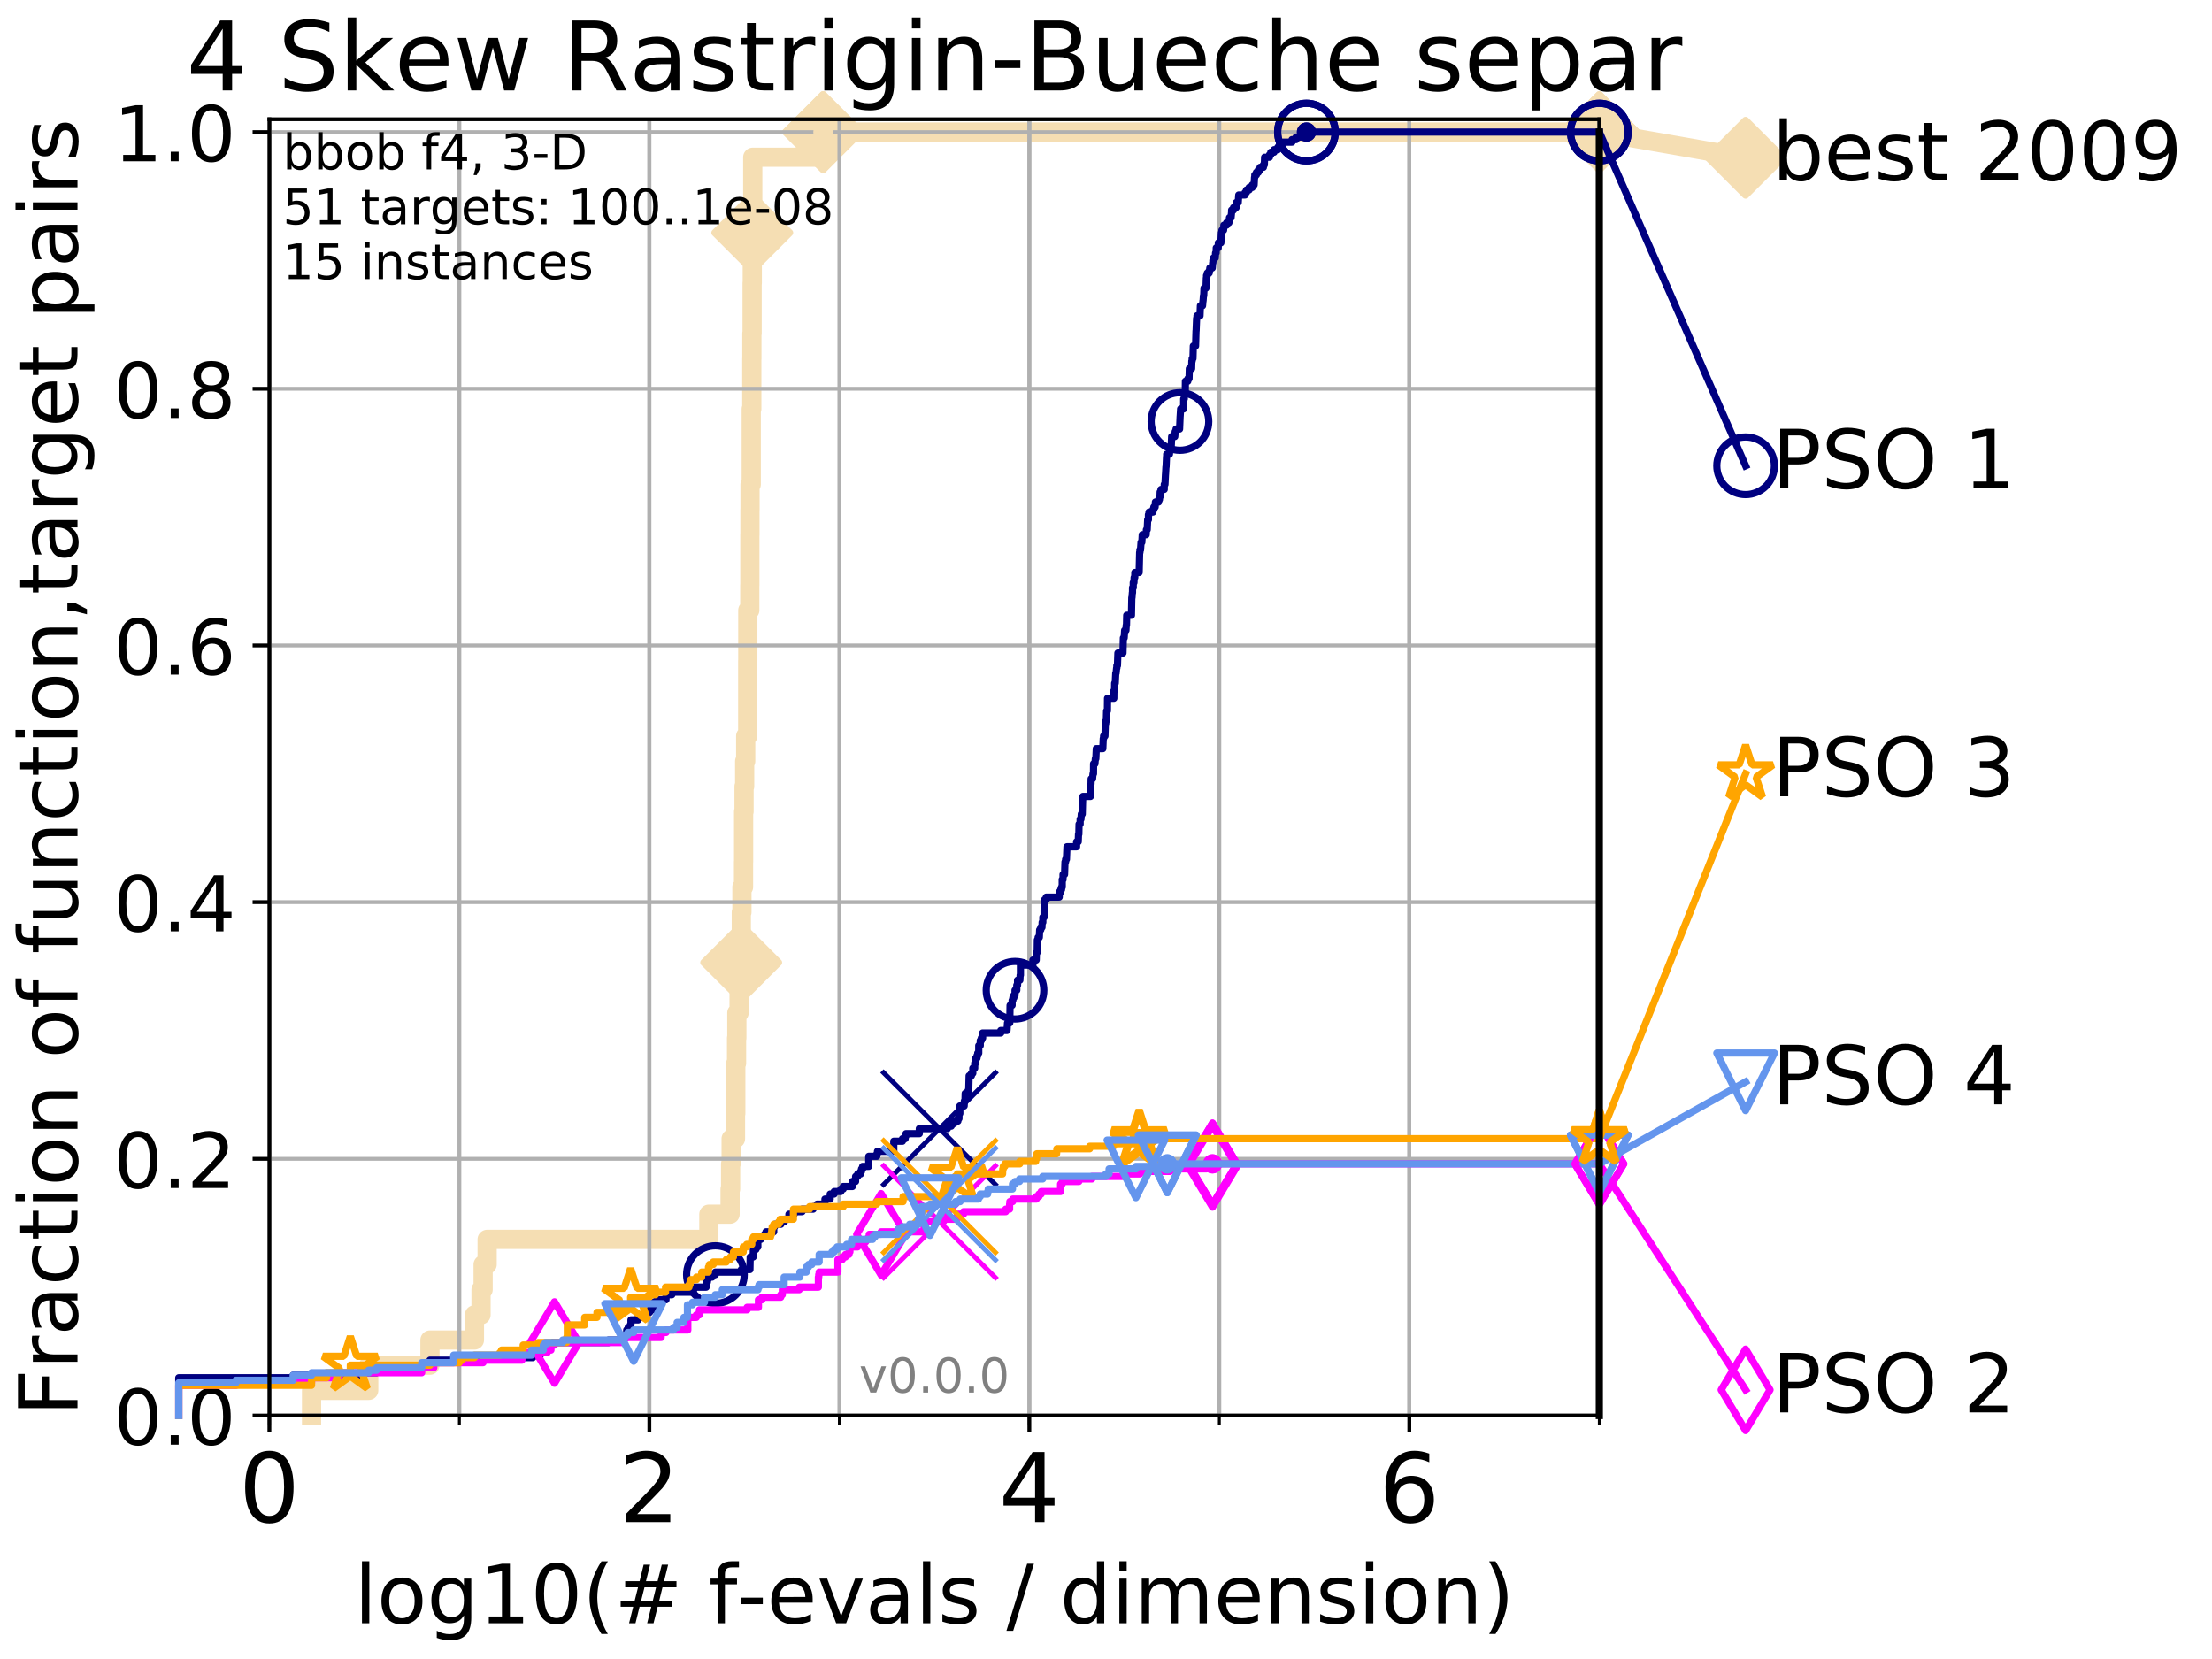 <?xml version="1.0" encoding="utf-8" standalone="no"?>
<!DOCTYPE svg PUBLIC "-//W3C//DTD SVG 1.1//EN"
  "http://www.w3.org/Graphics/SVG/1.1/DTD/svg11.dtd">
<!-- Created with matplotlib (http://matplotlib.org/) -->
<svg height="345.6pt" version="1.1" viewBox="0 0 460.8 345.6" width="460.8pt" xmlns="http://www.w3.org/2000/svg" xmlns:xlink="http://www.w3.org/1999/xlink">
 <defs>
  <style type="text/css">
*{stroke-linecap:butt;stroke-linejoin:round;}
  </style>
 </defs>
 <g id="figure_1">
  <g id="patch_1">
   <path d="M 0 345.6 
L 460.8 345.6 
L 460.8 0 
L 0 0 
z
" style="fill:#ffffff;"/>
  </g>
  <g id="axes_1">
   <g id="patch_2">
    <path d="M 56.12 294.88 
L 333.168 294.88 
L 333.168 24.84 
L 56.12 24.84 
z
" style="fill:#ffffff;"/>
   </g>
   <g id="line2d_1">
    <path d="M 64.9 294.88 
L 64.9 289.638 
L 76.815 289.638 
L 76.815 284.395 
L 89.568 284.395 
L 89.568 279.153 
L 98.832 279.153 
L 98.832 273.91 
L 100.208 273.91 
L 100.208 268.668 
L 100.643 268.668 
L 100.643 263.425 
L 101.482 263.425 
L 101.482 258.183 
L 147.671 258.183 
L 147.671 252.94 
L 152.093 252.94 
L 152.093 247.698 
L 152.2 247.698 
L 152.2 242.455 
L 152.307 242.455 
L 152.307 237.213 
L 153.218 237.213 
L 153.218 231.97 
L 153.279 231.97 
L 153.279 221.485 
L 153.439 221.485 
L 153.439 216.243 
L 153.498 216.243 
L 153.498 211 
L 153.968 211 
L 153.968 205.758 
L 154.407 205.758 
L 154.407 200.515 
L 154.426 200.515 
L 154.426 190.03 
L 154.557 190.03 
L 154.557 184.788 
L 154.889 184.788 
L 154.889 179.546 
L 154.908 179.546 
L 154.908 169.061 
L 154.999 169.061 
L 154.999 163.818 
L 155.126 163.818 
L 155.126 158.576 
L 155.341 158.576 
L 155.341 153.333 
L 155.764 153.333 
L 155.764 137.606 
L 155.781 137.606 
L 155.781 127.121 
L 156.193 127.121 
L 156.193 121.878 
L 156.21 121.878 
L 156.21 111.393 
L 156.227 111.393 
L 156.227 106.151 
L 156.244 106.151 
L 156.244 100.908 
L 156.496 100.908 
L 156.496 85.181 
L 156.612 85.181 
L 156.612 74.696 
L 156.629 74.696 
L 156.629 69.453 
L 156.678 69.453 
L 156.678 58.969 
L 156.711 58.969 
L 156.711 48.484 
L 156.81 48.484 
L 156.81 32.756 
L 171.472 32.756 
L 171.472 27.514 
L 333.168 27.514 
" style="fill:none;stroke:#f5deb3;stroke-linecap:square;stroke-width:4;"/>
   </g>
   <g id="line2d_2">
    <defs>
     <path d="M -0 7.778 
L 7.778 0 
L 0 -7.778 
L -7.778 -0 
z
" id="m6ee03b7038" style="stroke:#f5deb3;stroke-linejoin:miter;stroke-width:1.5;"/>
    </defs>
    <g>
     <use style="fill:#f5deb3;stroke:#f5deb3;stroke-linejoin:miter;stroke-width:1.5;" x="154.407" xlink:href="#m6ee03b7038" y="200.515"/>
     <use style="fill:#f5deb3;stroke:#f5deb3;stroke-linejoin:miter;stroke-width:1.5;" x="156.711" xlink:href="#m6ee03b7038" y="48.484"/>
     <use style="fill:#f5deb3;stroke:#f5deb3;stroke-linejoin:miter;stroke-width:1.5;" x="171.472" xlink:href="#m6ee03b7038" y="27.514"/>
     <use style="fill:#f5deb3;stroke:#f5deb3;stroke-linejoin:miter;stroke-width:1.5;" x="171.472" xlink:href="#m6ee03b7038" y="27.514"/>
     <use style="fill:#f5deb3;stroke:#f5deb3;stroke-linejoin:miter;stroke-width:1.5;" x="333.168" xlink:href="#m6ee03b7038" y="27.514"/>
    </g>
   </g>
   <g id="line2d_3">
    <path style="fill:none;stroke:#f5deb3;stroke-linecap:square;stroke-width:4;"/>
    <g/>
   </g>
   <g id="line2d_4">
    <path d="M 333.168 27.514 
L 363.643 32.861 
" style="fill:none;stroke:#f5deb3;stroke-linecap:square;stroke-width:4;"/>
    <g>
     <use style="fill:#f5deb3;stroke:#f5deb3;stroke-linejoin:miter;stroke-width:1.5;" x="333.168" xlink:href="#m6ee03b7038" y="27.514"/>
     <use style="fill:#f5deb3;stroke:#f5deb3;stroke-linejoin:miter;stroke-width:1.5;" x="363.643" xlink:href="#m6ee03b7038" y="32.861"/>
    </g>
   </g>
   <g id="matplotlib.axis_1">
    <g id="xtick_1">
     <g id="line2d_5">
      <path clip-path="url(#p92a6b93854)" d="M 56.12 294.88 
L 56.12 24.84 
" style="fill:none;stroke:#b0b0b0;stroke-linecap:square;stroke-width:0.8;"/>
     </g>
     <g id="line2d_6">
      <defs>
       <path d="M 0 0 
L 0 3.5 
" id="m6e706ef525" style="stroke:#000000;stroke-width:0.8;"/>
      </defs>
      <g>
       <use style="stroke:#000000;stroke-width:0.8;" x="56.12" xlink:href="#m6e706ef525" y="294.88"/>
      </g>
     </g>
     <g id="text_1">
      <!-- 0 -->
      <defs>
       <path d="M 31.781 66.406 
Q 24.172 66.406 20.328 58.906 
Q 16.5 51.422 16.5 36.375 
Q 16.5 21.391 20.328 13.891 
Q 24.172 6.391 31.781 6.391 
Q 39.453 6.391 43.281 13.891 
Q 47.125 21.391 47.125 36.375 
Q 47.125 51.422 43.281 58.906 
Q 39.453 66.406 31.781 66.406 
z
M 31.781 74.219 
Q 44.047 74.219 50.516 64.516 
Q 56.984 54.828 56.984 36.375 
Q 56.984 17.969 50.516 8.266 
Q 44.047 -1.422 31.781 -1.422 
Q 19.531 -1.422 13.062 8.266 
Q 6.594 17.969 6.594 36.375 
Q 6.594 54.828 13.062 64.516 
Q 19.531 74.219 31.781 74.219 
z
" id="DejaVuSans-30"/>
      </defs>
      <g transform="translate(49.758 317.077)scale(0.2 -0.2)">
       <use xlink:href="#DejaVuSans-30"/>
      </g>
     </g>
    </g>
    <g id="xtick_2">
     <g id="line2d_7">
      <path clip-path="url(#p92a6b93854)" d="M 135.277 294.88 
L 135.277 24.84 
" style="fill:none;stroke:#b0b0b0;stroke-linecap:square;stroke-width:0.8;"/>
     </g>
     <g id="line2d_8">
      <g>
       <use style="stroke:#000000;stroke-width:0.8;" x="135.277" xlink:href="#m6e706ef525" y="294.88"/>
      </g>
     </g>
     <g id="text_2">
      <!-- 2 -->
      <defs>
       <path d="M 19.188 8.297 
L 53.609 8.297 
L 53.609 0 
L 7.328 0 
L 7.328 8.297 
Q 12.938 14.109 22.625 23.891 
Q 32.328 33.688 34.812 36.531 
Q 39.547 41.844 41.422 45.531 
Q 43.312 49.219 43.312 52.781 
Q 43.312 58.594 39.234 62.25 
Q 35.156 65.922 28.609 65.922 
Q 23.969 65.922 18.812 64.312 
Q 13.672 62.703 7.812 59.422 
L 7.812 69.391 
Q 13.766 71.781 18.938 73 
Q 24.125 74.219 28.422 74.219 
Q 39.75 74.219 46.484 68.547 
Q 53.219 62.891 53.219 53.422 
Q 53.219 48.922 51.531 44.891 
Q 49.859 40.875 45.406 35.406 
Q 44.188 33.984 37.641 27.219 
Q 31.109 20.453 19.188 8.297 
z
" id="DejaVuSans-32"/>
      </defs>
      <g transform="translate(128.914 317.077)scale(0.2 -0.2)">
       <use xlink:href="#DejaVuSans-32"/>
      </g>
     </g>
    </g>
    <g id="xtick_3">
     <g id="line2d_9">
      <path clip-path="url(#p92a6b93854)" d="M 214.433 294.88 
L 214.433 24.84 
" style="fill:none;stroke:#b0b0b0;stroke-linecap:square;stroke-width:0.8;"/>
     </g>
     <g id="line2d_10">
      <g>
       <use style="stroke:#000000;stroke-width:0.8;" x="214.433" xlink:href="#m6e706ef525" y="294.88"/>
      </g>
     </g>
     <g id="text_3">
      <!-- 4 -->
      <defs>
       <path d="M 37.797 64.312 
L 12.891 25.391 
L 37.797 25.391 
z
M 35.203 72.906 
L 47.609 72.906 
L 47.609 25.391 
L 58.016 25.391 
L 58.016 17.188 
L 47.609 17.188 
L 47.609 0 
L 37.797 0 
L 37.797 17.188 
L 4.891 17.188 
L 4.891 26.703 
z
" id="DejaVuSans-34"/>
      </defs>
      <g transform="translate(208.071 317.077)scale(0.2 -0.2)">
       <use xlink:href="#DejaVuSans-34"/>
      </g>
     </g>
    </g>
    <g id="xtick_4">
     <g id="line2d_11">
      <path clip-path="url(#p92a6b93854)" d="M 293.59 294.88 
L 293.59 24.84 
" style="fill:none;stroke:#b0b0b0;stroke-linecap:square;stroke-width:0.8;"/>
     </g>
     <g id="line2d_12">
      <g>
       <use style="stroke:#000000;stroke-width:0.8;" x="293.59" xlink:href="#m6e706ef525" y="294.88"/>
      </g>
     </g>
     <g id="text_4">
      <!-- 6 -->
      <defs>
       <path d="M 33.016 40.375 
Q 26.375 40.375 22.484 35.828 
Q 18.609 31.297 18.609 23.391 
Q 18.609 15.531 22.484 10.953 
Q 26.375 6.391 33.016 6.391 
Q 39.656 6.391 43.531 10.953 
Q 47.406 15.531 47.406 23.391 
Q 47.406 31.297 43.531 35.828 
Q 39.656 40.375 33.016 40.375 
z
M 52.594 71.297 
L 52.594 62.312 
Q 48.875 64.062 45.094 64.984 
Q 41.312 65.922 37.594 65.922 
Q 27.828 65.922 22.672 59.328 
Q 17.531 52.734 16.797 39.406 
Q 19.672 43.656 24.016 45.922 
Q 28.375 48.188 33.594 48.188 
Q 44.578 48.188 50.953 41.516 
Q 57.328 34.859 57.328 23.391 
Q 57.328 12.156 50.688 5.359 
Q 44.047 -1.422 33.016 -1.422 
Q 20.359 -1.422 13.672 8.266 
Q 6.984 17.969 6.984 36.375 
Q 6.984 53.656 15.188 63.938 
Q 23.391 74.219 37.203 74.219 
Q 40.922 74.219 44.703 73.484 
Q 48.484 72.75 52.594 71.297 
z
" id="DejaVuSans-36"/>
      </defs>
      <g transform="translate(287.227 317.077)scale(0.2 -0.2)">
       <use xlink:href="#DejaVuSans-36"/>
      </g>
     </g>
    </g>
    <g id="xtick_5">
     <g id="line2d_13">
      <path clip-path="url(#p92a6b93854)" d="M 56.12 294.88 
L 56.12 24.84 
" style="fill:none;stroke:#b0b0b0;stroke-linecap:square;stroke-width:0.8;"/>
     </g>
     <g id="line2d_14">
      <defs>
       <path d="M 0 0 
L 0 2 
" id="mfd31e355b3" style="stroke:#000000;stroke-width:0.6;"/>
      </defs>
      <g>
       <use style="stroke:#000000;stroke-width:0.6;" x="56.12" xlink:href="#mfd31e355b3" y="294.88"/>
      </g>
     </g>
    </g>
    <g id="xtick_6">
     <g id="line2d_15">
      <path clip-path="url(#p92a6b93854)" d="M 95.698 294.88 
L 95.698 24.84 
" style="fill:none;stroke:#b0b0b0;stroke-linecap:square;stroke-width:0.8;"/>
     </g>
     <g id="line2d_16">
      <g>
       <use style="stroke:#000000;stroke-width:0.6;" x="95.698" xlink:href="#mfd31e355b3" y="294.88"/>
      </g>
     </g>
    </g>
    <g id="xtick_7">
     <g id="line2d_17">
      <path clip-path="url(#p92a6b93854)" d="M 135.277 294.88 
L 135.277 24.84 
" style="fill:none;stroke:#b0b0b0;stroke-linecap:square;stroke-width:0.8;"/>
     </g>
     <g id="line2d_18">
      <g>
       <use style="stroke:#000000;stroke-width:0.6;" x="135.277" xlink:href="#mfd31e355b3" y="294.88"/>
      </g>
     </g>
    </g>
    <g id="xtick_8">
     <g id="line2d_19">
      <path clip-path="url(#p92a6b93854)" d="M 174.855 294.88 
L 174.855 24.84 
" style="fill:none;stroke:#b0b0b0;stroke-linecap:square;stroke-width:0.8;"/>
     </g>
     <g id="line2d_20">
      <g>
       <use style="stroke:#000000;stroke-width:0.6;" x="174.855" xlink:href="#mfd31e355b3" y="294.88"/>
      </g>
     </g>
    </g>
    <g id="xtick_9">
     <g id="line2d_21">
      <path clip-path="url(#p92a6b93854)" d="M 214.433 294.88 
L 214.433 24.84 
" style="fill:none;stroke:#b0b0b0;stroke-linecap:square;stroke-width:0.8;"/>
     </g>
     <g id="line2d_22">
      <g>
       <use style="stroke:#000000;stroke-width:0.6;" x="214.433" xlink:href="#mfd31e355b3" y="294.88"/>
      </g>
     </g>
    </g>
    <g id="xtick_10">
     <g id="line2d_23">
      <path clip-path="url(#p92a6b93854)" d="M 254.011 294.88 
L 254.011 24.84 
" style="fill:none;stroke:#b0b0b0;stroke-linecap:square;stroke-width:0.8;"/>
     </g>
     <g id="line2d_24">
      <g>
       <use style="stroke:#000000;stroke-width:0.6;" x="254.011" xlink:href="#mfd31e355b3" y="294.88"/>
      </g>
     </g>
    </g>
    <g id="xtick_11">
     <g id="line2d_25">
      <path clip-path="url(#p92a6b93854)" d="M 293.59 294.88 
L 293.59 24.84 
" style="fill:none;stroke:#b0b0b0;stroke-linecap:square;stroke-width:0.8;"/>
     </g>
     <g id="line2d_26">
      <g>
       <use style="stroke:#000000;stroke-width:0.6;" x="293.59" xlink:href="#mfd31e355b3" y="294.88"/>
      </g>
     </g>
    </g>
    <g id="xtick_12">
     <g id="line2d_27">
      <path clip-path="url(#p92a6b93854)" d="M 333.168 294.88 
L 333.168 24.84 
" style="fill:none;stroke:#b0b0b0;stroke-linecap:square;stroke-width:0.8;"/>
     </g>
     <g id="line2d_28">
      <g>
       <use style="stroke:#000000;stroke-width:0.6;" x="333.168" xlink:href="#mfd31e355b3" y="294.88"/>
      </g>
     </g>
    </g>
    <g id="text_5">
     <!-- log10(# f-evals / dimension) -->
     <defs>
      <path d="M 9.422 75.984 
L 18.406 75.984 
L 18.406 0 
L 9.422 0 
z
" id="DejaVuSans-6c"/>
      <path d="M 30.609 48.391 
Q 23.391 48.391 19.188 42.75 
Q 14.984 37.109 14.984 27.297 
Q 14.984 17.484 19.156 11.844 
Q 23.344 6.203 30.609 6.203 
Q 37.797 6.203 41.984 11.859 
Q 46.188 17.531 46.188 27.297 
Q 46.188 37.016 41.984 42.703 
Q 37.797 48.391 30.609 48.391 
z
M 30.609 56 
Q 42.328 56 49.016 48.375 
Q 55.719 40.766 55.719 27.297 
Q 55.719 13.875 49.016 6.219 
Q 42.328 -1.422 30.609 -1.422 
Q 18.844 -1.422 12.172 6.219 
Q 5.516 13.875 5.516 27.297 
Q 5.516 40.766 12.172 48.375 
Q 18.844 56 30.609 56 
z
" id="DejaVuSans-6f"/>
      <path d="M 45.406 27.984 
Q 45.406 37.75 41.375 43.109 
Q 37.359 48.484 30.078 48.484 
Q 22.859 48.484 18.828 43.109 
Q 14.797 37.75 14.797 27.984 
Q 14.797 18.266 18.828 12.891 
Q 22.859 7.516 30.078 7.516 
Q 37.359 7.516 41.375 12.891 
Q 45.406 18.266 45.406 27.984 
z
M 54.391 6.781 
Q 54.391 -7.172 48.188 -13.984 
Q 42 -20.797 29.203 -20.797 
Q 24.469 -20.797 20.266 -20.094 
Q 16.062 -19.391 12.109 -17.922 
L 12.109 -9.188 
Q 16.062 -11.328 19.922 -12.344 
Q 23.781 -13.375 27.781 -13.375 
Q 36.625 -13.375 41.016 -8.766 
Q 45.406 -4.156 45.406 5.172 
L 45.406 9.625 
Q 42.625 4.781 38.281 2.391 
Q 33.938 0 27.875 0 
Q 17.828 0 11.672 7.656 
Q 5.516 15.328 5.516 27.984 
Q 5.516 40.672 11.672 48.328 
Q 17.828 56 27.875 56 
Q 33.938 56 38.281 53.609 
Q 42.625 51.219 45.406 46.391 
L 45.406 54.688 
L 54.391 54.688 
z
" id="DejaVuSans-67"/>
      <path d="M 12.406 8.297 
L 28.516 8.297 
L 28.516 63.922 
L 10.984 60.406 
L 10.984 69.391 
L 28.422 72.906 
L 38.281 72.906 
L 38.281 8.297 
L 54.391 8.297 
L 54.391 0 
L 12.406 0 
z
" id="DejaVuSans-31"/>
      <path d="M 31 75.875 
Q 24.469 64.656 21.281 53.656 
Q 18.109 42.672 18.109 31.391 
Q 18.109 20.125 21.312 9.062 
Q 24.516 -2 31 -13.188 
L 23.188 -13.188 
Q 15.875 -1.703 12.234 9.375 
Q 8.594 20.453 8.594 31.391 
Q 8.594 42.281 12.203 53.312 
Q 15.828 64.359 23.188 75.875 
z
" id="DejaVuSans-28"/>
      <path d="M 51.125 44 
L 36.922 44 
L 32.812 27.688 
L 47.125 27.688 
z
M 43.797 71.781 
L 38.719 51.516 
L 52.984 51.516 
L 58.109 71.781 
L 65.922 71.781 
L 60.891 51.516 
L 76.125 51.516 
L 76.125 44 
L 58.984 44 
L 54.984 27.688 
L 70.516 27.688 
L 70.516 20.219 
L 53.078 20.219 
L 48 0 
L 40.188 0 
L 45.219 20.219 
L 30.906 20.219 
L 25.875 0 
L 18.016 0 
L 23.094 20.219 
L 7.719 20.219 
L 7.719 27.688 
L 24.906 27.688 
L 29 44 
L 13.281 44 
L 13.281 51.516 
L 30.906 51.516 
L 35.891 71.781 
z
" id="DejaVuSans-23"/>
      <path id="DejaVuSans-20"/>
      <path d="M 37.109 75.984 
L 37.109 68.5 
L 28.516 68.5 
Q 23.688 68.5 21.797 66.547 
Q 19.922 64.594 19.922 59.516 
L 19.922 54.688 
L 34.719 54.688 
L 34.719 47.703 
L 19.922 47.703 
L 19.922 0 
L 10.891 0 
L 10.891 47.703 
L 2.297 47.703 
L 2.297 54.688 
L 10.891 54.688 
L 10.891 58.5 
Q 10.891 67.625 15.141 71.797 
Q 19.391 75.984 28.609 75.984 
z
" id="DejaVuSans-66"/>
      <path d="M 4.891 31.391 
L 31.203 31.391 
L 31.203 23.391 
L 4.891 23.391 
z
" id="DejaVuSans-2d"/>
      <path d="M 56.203 29.594 
L 56.203 25.203 
L 14.891 25.203 
Q 15.484 15.922 20.484 11.062 
Q 25.484 6.203 34.422 6.203 
Q 39.594 6.203 44.453 7.469 
Q 49.312 8.734 54.109 11.281 
L 54.109 2.781 
Q 49.266 0.734 44.188 -0.344 
Q 39.109 -1.422 33.891 -1.422 
Q 20.797 -1.422 13.156 6.188 
Q 5.516 13.812 5.516 26.812 
Q 5.516 40.234 12.766 48.109 
Q 20.016 56 32.328 56 
Q 43.359 56 49.781 48.891 
Q 56.203 41.797 56.203 29.594 
z
M 47.219 32.234 
Q 47.125 39.594 43.094 43.984 
Q 39.062 48.391 32.422 48.391 
Q 24.906 48.391 20.391 44.141 
Q 15.875 39.891 15.188 32.172 
z
" id="DejaVuSans-65"/>
      <path d="M 2.984 54.688 
L 12.5 54.688 
L 29.594 8.797 
L 46.688 54.688 
L 56.203 54.688 
L 35.688 0 
L 23.484 0 
z
" id="DejaVuSans-76"/>
      <path d="M 34.281 27.484 
Q 23.391 27.484 19.188 25 
Q 14.984 22.516 14.984 16.5 
Q 14.984 11.719 18.141 8.906 
Q 21.297 6.109 26.703 6.109 
Q 34.188 6.109 38.703 11.406 
Q 43.219 16.703 43.219 25.484 
L 43.219 27.484 
z
M 52.203 31.203 
L 52.203 0 
L 43.219 0 
L 43.219 8.297 
Q 40.141 3.328 35.547 0.953 
Q 30.953 -1.422 24.312 -1.422 
Q 15.922 -1.422 10.953 3.297 
Q 6 8.016 6 15.922 
Q 6 25.141 12.172 29.828 
Q 18.359 34.516 30.609 34.516 
L 43.219 34.516 
L 43.219 35.406 
Q 43.219 41.609 39.141 45 
Q 35.062 48.391 27.688 48.391 
Q 23 48.391 18.547 47.266 
Q 14.109 46.141 10.016 43.891 
L 10.016 52.203 
Q 14.938 54.109 19.578 55.047 
Q 24.219 56 28.609 56 
Q 40.484 56 46.344 49.844 
Q 52.203 43.703 52.203 31.203 
z
" id="DejaVuSans-61"/>
      <path d="M 44.281 53.078 
L 44.281 44.578 
Q 40.484 46.531 36.375 47.5 
Q 32.281 48.484 27.875 48.484 
Q 21.188 48.484 17.844 46.438 
Q 14.5 44.391 14.5 40.281 
Q 14.5 37.156 16.891 35.375 
Q 19.281 33.594 26.516 31.984 
L 29.594 31.297 
Q 39.156 29.25 43.188 25.516 
Q 47.219 21.781 47.219 15.094 
Q 47.219 7.469 41.188 3.016 
Q 35.156 -1.422 24.609 -1.422 
Q 20.219 -1.422 15.453 -0.562 
Q 10.688 0.297 5.422 2 
L 5.422 11.281 
Q 10.406 8.688 15.234 7.391 
Q 20.062 6.109 24.812 6.109 
Q 31.156 6.109 34.562 8.281 
Q 37.984 10.453 37.984 14.406 
Q 37.984 18.062 35.516 20.016 
Q 33.062 21.969 24.703 23.781 
L 21.578 24.516 
Q 13.234 26.266 9.516 29.906 
Q 5.812 33.547 5.812 39.891 
Q 5.812 47.609 11.281 51.797 
Q 16.75 56 26.812 56 
Q 31.781 56 36.172 55.266 
Q 40.578 54.547 44.281 53.078 
z
" id="DejaVuSans-73"/>
      <path d="M 25.391 72.906 
L 33.688 72.906 
L 8.297 -9.281 
L 0 -9.281 
z
" id="DejaVuSans-2f"/>
      <path d="M 45.406 46.391 
L 45.406 75.984 
L 54.391 75.984 
L 54.391 0 
L 45.406 0 
L 45.406 8.203 
Q 42.578 3.328 38.25 0.953 
Q 33.938 -1.422 27.875 -1.422 
Q 17.969 -1.422 11.734 6.484 
Q 5.516 14.406 5.516 27.297 
Q 5.516 40.188 11.734 48.094 
Q 17.969 56 27.875 56 
Q 33.938 56 38.25 53.625 
Q 42.578 51.266 45.406 46.391 
z
M 14.797 27.297 
Q 14.797 17.391 18.875 11.75 
Q 22.953 6.109 30.078 6.109 
Q 37.203 6.109 41.297 11.75 
Q 45.406 17.391 45.406 27.297 
Q 45.406 37.203 41.297 42.844 
Q 37.203 48.484 30.078 48.484 
Q 22.953 48.484 18.875 42.844 
Q 14.797 37.203 14.797 27.297 
z
" id="DejaVuSans-64"/>
      <path d="M 9.422 54.688 
L 18.406 54.688 
L 18.406 0 
L 9.422 0 
z
M 9.422 75.984 
L 18.406 75.984 
L 18.406 64.594 
L 9.422 64.594 
z
" id="DejaVuSans-69"/>
      <path d="M 52 44.188 
Q 55.375 50.25 60.062 53.125 
Q 64.75 56 71.094 56 
Q 79.641 56 84.281 50.016 
Q 88.922 44.047 88.922 33.016 
L 88.922 0 
L 79.891 0 
L 79.891 32.719 
Q 79.891 40.578 77.094 44.375 
Q 74.312 48.188 68.609 48.188 
Q 61.625 48.188 57.562 43.547 
Q 53.516 38.922 53.516 30.906 
L 53.516 0 
L 44.484 0 
L 44.484 32.719 
Q 44.484 40.625 41.703 44.406 
Q 38.922 48.188 33.109 48.188 
Q 26.219 48.188 22.156 43.531 
Q 18.109 38.875 18.109 30.906 
L 18.109 0 
L 9.078 0 
L 9.078 54.688 
L 18.109 54.688 
L 18.109 46.188 
Q 21.188 51.219 25.484 53.609 
Q 29.781 56 35.688 56 
Q 41.656 56 45.828 52.969 
Q 50 49.953 52 44.188 
z
" id="DejaVuSans-6d"/>
      <path d="M 54.891 33.016 
L 54.891 0 
L 45.906 0 
L 45.906 32.719 
Q 45.906 40.484 42.875 44.328 
Q 39.844 48.188 33.797 48.188 
Q 26.516 48.188 22.312 43.547 
Q 18.109 38.922 18.109 30.906 
L 18.109 0 
L 9.078 0 
L 9.078 54.688 
L 18.109 54.688 
L 18.109 46.188 
Q 21.344 51.125 25.703 53.562 
Q 30.078 56 35.797 56 
Q 45.219 56 50.047 50.172 
Q 54.891 44.344 54.891 33.016 
z
" id="DejaVuSans-6e"/>
      <path d="M 8.016 75.875 
L 15.828 75.875 
Q 23.141 64.359 26.781 53.312 
Q 30.422 42.281 30.422 31.391 
Q 30.422 20.453 26.781 9.375 
Q 23.141 -1.703 15.828 -13.188 
L 8.016 -13.188 
Q 14.5 -2 17.703 9.062 
Q 20.906 20.125 20.906 31.391 
Q 20.906 42.672 17.703 53.656 
Q 14.5 64.656 8.016 75.875 
z
" id="DejaVuSans-29"/>
     </defs>
     <g transform="translate(73.803 338.154)scale(0.17 -0.17)">
      <use xlink:href="#DejaVuSans-6c"/>
      <use x="27.783" xlink:href="#DejaVuSans-6f"/>
      <use x="88.965" xlink:href="#DejaVuSans-67"/>
      <use x="152.441" xlink:href="#DejaVuSans-31"/>
      <use x="216.064" xlink:href="#DejaVuSans-30"/>
      <use x="279.688" xlink:href="#DejaVuSans-28"/>
      <use x="318.701" xlink:href="#DejaVuSans-23"/>
      <use x="402.49" xlink:href="#DejaVuSans-20"/>
      <use x="434.277" xlink:href="#DejaVuSans-66"/>
      <use x="469.404" xlink:href="#DejaVuSans-2d"/>
      <use x="505.488" xlink:href="#DejaVuSans-65"/>
      <use x="567.012" xlink:href="#DejaVuSans-76"/>
      <use x="626.191" xlink:href="#DejaVuSans-61"/>
      <use x="687.471" xlink:href="#DejaVuSans-6c"/>
      <use x="715.254" xlink:href="#DejaVuSans-73"/>
      <use x="767.354" xlink:href="#DejaVuSans-20"/>
      <use x="799.141" xlink:href="#DejaVuSans-2f"/>
      <use x="832.832" xlink:href="#DejaVuSans-20"/>
      <use x="864.619" xlink:href="#DejaVuSans-64"/>
      <use x="928.096" xlink:href="#DejaVuSans-69"/>
      <use x="955.879" xlink:href="#DejaVuSans-6d"/>
      <use x="1053.291" xlink:href="#DejaVuSans-65"/>
      <use x="1114.814" xlink:href="#DejaVuSans-6e"/>
      <use x="1178.193" xlink:href="#DejaVuSans-73"/>
      <use x="1230.293" xlink:href="#DejaVuSans-69"/>
      <use x="1258.076" xlink:href="#DejaVuSans-6f"/>
      <use x="1319.258" xlink:href="#DejaVuSans-6e"/>
      <use x="1382.637" xlink:href="#DejaVuSans-29"/>
     </g>
    </g>
   </g>
   <g id="matplotlib.axis_2">
    <g id="ytick_1">
     <g id="line2d_29">
      <path clip-path="url(#p92a6b93854)" d="M 56.12 294.88 
L 333.168 294.88 
" style="fill:none;stroke:#b0b0b0;stroke-linecap:square;stroke-width:0.8;"/>
     </g>
     <g id="line2d_30">
      <defs>
       <path d="M 0 0 
L -3.5 0 
" id="m7c99ced705" style="stroke:#000000;stroke-width:0.8;"/>
      </defs>
      <g>
       <use style="stroke:#000000;stroke-width:0.8;" x="56.12" xlink:href="#m7c99ced705" y="294.88"/>
      </g>
     </g>
     <g id="text_6">
      <!-- 0.0 -->
      <defs>
       <path d="M 10.688 12.406 
L 21 12.406 
L 21 0 
L 10.688 0 
z
" id="DejaVuSans-2e"/>
      </defs>
      <g transform="translate(23.675 300.959)scale(0.16 -0.16)">
       <use xlink:href="#DejaVuSans-30"/>
       <use x="63.623" xlink:href="#DejaVuSans-2e"/>
       <use x="95.41" xlink:href="#DejaVuSans-30"/>
      </g>
     </g>
    </g>
    <g id="ytick_2">
     <g id="line2d_31">
      <path clip-path="url(#p92a6b93854)" d="M 56.12 241.407 
L 333.168 241.407 
" style="fill:none;stroke:#b0b0b0;stroke-linecap:square;stroke-width:0.8;"/>
     </g>
     <g id="line2d_32">
      <g>
       <use style="stroke:#000000;stroke-width:0.8;" x="56.12" xlink:href="#m7c99ced705" y="241.407"/>
      </g>
     </g>
     <g id="text_7">
      <!-- 0.2 -->
      <g transform="translate(23.675 247.485)scale(0.16 -0.16)">
       <use xlink:href="#DejaVuSans-30"/>
       <use x="63.623" xlink:href="#DejaVuSans-2e"/>
       <use x="95.41" xlink:href="#DejaVuSans-32"/>
      </g>
     </g>
    </g>
    <g id="ytick_3">
     <g id="line2d_33">
      <path clip-path="url(#p92a6b93854)" d="M 56.12 187.933 
L 333.168 187.933 
" style="fill:none;stroke:#b0b0b0;stroke-linecap:square;stroke-width:0.8;"/>
     </g>
     <g id="line2d_34">
      <g>
       <use style="stroke:#000000;stroke-width:0.8;" x="56.12" xlink:href="#m7c99ced705" y="187.933"/>
      </g>
     </g>
     <g id="text_8">
      <!-- 0.4 -->
      <g transform="translate(23.675 194.012)scale(0.16 -0.16)">
       <use xlink:href="#DejaVuSans-30"/>
       <use x="63.623" xlink:href="#DejaVuSans-2e"/>
       <use x="95.41" xlink:href="#DejaVuSans-34"/>
      </g>
     </g>
    </g>
    <g id="ytick_4">
     <g id="line2d_35">
      <path clip-path="url(#p92a6b93854)" d="M 56.12 134.46 
L 333.168 134.46 
" style="fill:none;stroke:#b0b0b0;stroke-linecap:square;stroke-width:0.8;"/>
     </g>
     <g id="line2d_36">
      <g>
       <use style="stroke:#000000;stroke-width:0.8;" x="56.12" xlink:href="#m7c99ced705" y="134.46"/>
      </g>
     </g>
     <g id="text_9">
      <!-- 0.6 -->
      <g transform="translate(23.675 140.539)scale(0.16 -0.16)">
       <use xlink:href="#DejaVuSans-30"/>
       <use x="63.623" xlink:href="#DejaVuSans-2e"/>
       <use x="95.41" xlink:href="#DejaVuSans-36"/>
      </g>
     </g>
    </g>
    <g id="ytick_5">
     <g id="line2d_37">
      <path clip-path="url(#p92a6b93854)" d="M 56.12 80.987 
L 333.168 80.987 
" style="fill:none;stroke:#b0b0b0;stroke-linecap:square;stroke-width:0.8;"/>
     </g>
     <g id="line2d_38">
      <g>
       <use style="stroke:#000000;stroke-width:0.8;" x="56.12" xlink:href="#m7c99ced705" y="80.987"/>
      </g>
     </g>
     <g id="text_10">
      <!-- 0.8 -->
      <defs>
       <path d="M 31.781 34.625 
Q 24.75 34.625 20.719 30.859 
Q 16.703 27.094 16.703 20.516 
Q 16.703 13.922 20.719 10.156 
Q 24.75 6.391 31.781 6.391 
Q 38.812 6.391 42.859 10.172 
Q 46.922 13.969 46.922 20.516 
Q 46.922 27.094 42.891 30.859 
Q 38.875 34.625 31.781 34.625 
z
M 21.922 38.812 
Q 15.578 40.375 12.031 44.719 
Q 8.5 49.078 8.5 55.328 
Q 8.5 64.062 14.719 69.141 
Q 20.953 74.219 31.781 74.219 
Q 42.672 74.219 48.875 69.141 
Q 55.078 64.062 55.078 55.328 
Q 55.078 49.078 51.531 44.719 
Q 48 40.375 41.703 38.812 
Q 48.828 37.156 52.797 32.312 
Q 56.781 27.484 56.781 20.516 
Q 56.781 9.906 50.312 4.234 
Q 43.844 -1.422 31.781 -1.422 
Q 19.734 -1.422 13.25 4.234 
Q 6.781 9.906 6.781 20.516 
Q 6.781 27.484 10.781 32.312 
Q 14.797 37.156 21.922 38.812 
z
M 18.312 54.391 
Q 18.312 48.734 21.844 45.562 
Q 25.391 42.391 31.781 42.391 
Q 38.141 42.391 41.719 45.562 
Q 45.312 48.734 45.312 54.391 
Q 45.312 60.062 41.719 63.234 
Q 38.141 66.406 31.781 66.406 
Q 25.391 66.406 21.844 63.234 
Q 18.312 60.062 18.312 54.391 
z
" id="DejaVuSans-38"/>
      </defs>
      <g transform="translate(23.675 87.066)scale(0.16 -0.16)">
       <use xlink:href="#DejaVuSans-30"/>
       <use x="63.623" xlink:href="#DejaVuSans-2e"/>
       <use x="95.41" xlink:href="#DejaVuSans-38"/>
      </g>
     </g>
    </g>
    <g id="ytick_6">
     <g id="line2d_39">
      <path clip-path="url(#p92a6b93854)" d="M 56.12 27.514 
L 333.168 27.514 
" style="fill:none;stroke:#b0b0b0;stroke-linecap:square;stroke-width:0.8;"/>
     </g>
     <g id="line2d_40">
      <g>
       <use style="stroke:#000000;stroke-width:0.8;" x="56.12" xlink:href="#m7c99ced705" y="27.514"/>
      </g>
     </g>
     <g id="text_11">
      <!-- 1.0 -->
      <g transform="translate(23.675 33.592)scale(0.16 -0.16)">
       <use xlink:href="#DejaVuSans-31"/>
       <use x="63.623" xlink:href="#DejaVuSans-2e"/>
       <use x="95.41" xlink:href="#DejaVuSans-30"/>
      </g>
     </g>
    </g>
    <g id="text_12">
     <!-- Fraction of function,target pairs -->
     <defs>
      <path d="M 9.812 72.906 
L 51.703 72.906 
L 51.703 64.594 
L 19.672 64.594 
L 19.672 43.109 
L 48.578 43.109 
L 48.578 34.812 
L 19.672 34.812 
L 19.672 0 
L 9.812 0 
z
" id="DejaVuSans-46"/>
      <path d="M 41.109 46.297 
Q 39.594 47.172 37.812 47.578 
Q 36.031 48 33.891 48 
Q 26.266 48 22.188 43.047 
Q 18.109 38.094 18.109 28.812 
L 18.109 0 
L 9.078 0 
L 9.078 54.688 
L 18.109 54.688 
L 18.109 46.188 
Q 20.953 51.172 25.484 53.578 
Q 30.031 56 36.531 56 
Q 37.453 56 38.578 55.875 
Q 39.703 55.766 41.062 55.516 
z
" id="DejaVuSans-72"/>
      <path d="M 48.781 52.594 
L 48.781 44.188 
Q 44.969 46.297 41.141 47.344 
Q 37.312 48.391 33.406 48.391 
Q 24.656 48.391 19.812 42.844 
Q 14.984 37.312 14.984 27.297 
Q 14.984 17.281 19.812 11.734 
Q 24.656 6.203 33.406 6.203 
Q 37.312 6.203 41.141 7.25 
Q 44.969 8.297 48.781 10.406 
L 48.781 2.094 
Q 45.016 0.344 40.984 -0.531 
Q 36.969 -1.422 32.422 -1.422 
Q 20.062 -1.422 12.781 6.344 
Q 5.516 14.109 5.516 27.297 
Q 5.516 40.672 12.859 48.328 
Q 20.219 56 33.016 56 
Q 37.156 56 41.109 55.141 
Q 45.062 54.297 48.781 52.594 
z
" id="DejaVuSans-63"/>
      <path d="M 18.312 70.219 
L 18.312 54.688 
L 36.812 54.688 
L 36.812 47.703 
L 18.312 47.703 
L 18.312 18.016 
Q 18.312 11.328 20.141 9.422 
Q 21.969 7.516 27.594 7.516 
L 36.812 7.516 
L 36.812 0 
L 27.594 0 
Q 17.188 0 13.234 3.875 
Q 9.281 7.766 9.281 18.016 
L 9.281 47.703 
L 2.688 47.703 
L 2.688 54.688 
L 9.281 54.688 
L 9.281 70.219 
z
" id="DejaVuSans-74"/>
      <path d="M 8.5 21.578 
L 8.5 54.688 
L 17.484 54.688 
L 17.484 21.922 
Q 17.484 14.156 20.5 10.266 
Q 23.531 6.391 29.594 6.391 
Q 36.859 6.391 41.078 11.031 
Q 45.312 15.672 45.312 23.688 
L 45.312 54.688 
L 54.297 54.688 
L 54.297 0 
L 45.312 0 
L 45.312 8.406 
Q 42.047 3.422 37.719 1 
Q 33.406 -1.422 27.688 -1.422 
Q 18.266 -1.422 13.375 4.438 
Q 8.5 10.297 8.5 21.578 
z
M 31.109 56 
z
" id="DejaVuSans-75"/>
      <path d="M 11.719 12.406 
L 22.016 12.406 
L 22.016 4 
L 14.016 -11.625 
L 7.719 -11.625 
L 11.719 4 
z
" id="DejaVuSans-2c"/>
      <path d="M 18.109 8.203 
L 18.109 -20.797 
L 9.078 -20.797 
L 9.078 54.688 
L 18.109 54.688 
L 18.109 46.391 
Q 20.953 51.266 25.266 53.625 
Q 29.594 56 35.594 56 
Q 45.562 56 51.781 48.094 
Q 58.016 40.188 58.016 27.297 
Q 58.016 14.406 51.781 6.484 
Q 45.562 -1.422 35.594 -1.422 
Q 29.594 -1.422 25.266 0.953 
Q 20.953 3.328 18.109 8.203 
z
M 48.688 27.297 
Q 48.688 37.203 44.609 42.844 
Q 40.531 48.484 33.406 48.484 
Q 26.266 48.484 22.188 42.844 
Q 18.109 37.203 18.109 27.297 
Q 18.109 17.391 22.188 11.75 
Q 26.266 6.109 33.406 6.109 
Q 40.531 6.109 44.609 11.75 
Q 48.688 17.391 48.688 27.297 
z
" id="DejaVuSans-70"/>
     </defs>
     <g transform="translate(16.14 294.999)rotate(-90)scale(0.17 -0.17)">
      <use xlink:href="#DejaVuSans-46"/>
      <use x="57.41" xlink:href="#DejaVuSans-72"/>
      <use x="98.523" xlink:href="#DejaVuSans-61"/>
      <use x="159.803" xlink:href="#DejaVuSans-63"/>
      <use x="214.783" xlink:href="#DejaVuSans-74"/>
      <use x="253.992" xlink:href="#DejaVuSans-69"/>
      <use x="281.775" xlink:href="#DejaVuSans-6f"/>
      <use x="342.957" xlink:href="#DejaVuSans-6e"/>
      <use x="406.336" xlink:href="#DejaVuSans-20"/>
      <use x="438.123" xlink:href="#DejaVuSans-6f"/>
      <use x="499.305" xlink:href="#DejaVuSans-66"/>
      <use x="534.51" xlink:href="#DejaVuSans-20"/>
      <use x="566.297" xlink:href="#DejaVuSans-66"/>
      <use x="601.502" xlink:href="#DejaVuSans-75"/>
      <use x="664.881" xlink:href="#DejaVuSans-6e"/>
      <use x="728.26" xlink:href="#DejaVuSans-63"/>
      <use x="783.24" xlink:href="#DejaVuSans-74"/>
      <use x="822.449" xlink:href="#DejaVuSans-69"/>
      <use x="850.232" xlink:href="#DejaVuSans-6f"/>
      <use x="911.414" xlink:href="#DejaVuSans-6e"/>
      <use x="974.793" xlink:href="#DejaVuSans-2c"/>
      <use x="1006.58" xlink:href="#DejaVuSans-74"/>
      <use x="1045.789" xlink:href="#DejaVuSans-61"/>
      <use x="1107.068" xlink:href="#DejaVuSans-72"/>
      <use x="1148.166" xlink:href="#DejaVuSans-67"/>
      <use x="1211.643" xlink:href="#DejaVuSans-65"/>
      <use x="1273.166" xlink:href="#DejaVuSans-74"/>
      <use x="1312.375" xlink:href="#DejaVuSans-20"/>
      <use x="1344.162" xlink:href="#DejaVuSans-70"/>
      <use x="1407.639" xlink:href="#DejaVuSans-61"/>
      <use x="1468.918" xlink:href="#DejaVuSans-69"/>
      <use x="1496.701" xlink:href="#DejaVuSans-72"/>
      <use x="1537.814" xlink:href="#DejaVuSans-73"/>
     </g>
    </g>
   </g>
   <g id="line2d_41">
    <defs>
     <path d="M 0 1.5 
C 0.398 1.5 0.779 1.342 1.061 1.061 
C 1.342 0.779 1.5 0.398 1.5 0 
C 1.5 -0.398 1.342 -0.779 1.061 -1.061 
C 0.779 -1.342 0.398 -1.5 0 -1.5 
C -0.398 -1.5 -0.779 -1.342 -1.061 -1.061 
C -1.342 -0.779 -1.5 -0.398 -1.5 0 
C -1.5 0.398 -1.342 0.779 -1.061 1.061 
C -0.779 1.342 -0.398 1.5 0 1.5 
z
" id="mf84ed1cf46" style="stroke:#f5deb3;"/>
    </defs>
    <g>
     <use style="fill:#f5deb3;stroke:#f5deb3;" x="171.472" xlink:href="#mf84ed1cf46" y="27.514"/>
     <use style="fill:#f5deb3;stroke:#f5deb3;" x="171.472" xlink:href="#mf84ed1cf46" y="27.514"/>
    </g>
   </g>
   <g id="line2d_42">
    <defs>
     <path d="M 0 1.5 
C 0.398 1.5 0.779 1.342 1.061 1.061 
C 1.342 0.779 1.5 0.398 1.5 0 
C 1.5 -0.398 1.342 -0.779 1.061 -1.061 
C 0.779 -1.342 0.398 -1.5 0 -1.5 
C -0.398 -1.5 -0.779 -1.342 -1.061 -1.061 
C -1.342 -0.779 -1.5 -0.398 -1.5 0 
C -1.5 0.398 -1.342 0.779 -1.061 1.061 
C -0.779 1.342 -0.398 1.5 0 1.5 
z
" id="m2ca8b7271d" style="stroke:#000080;"/>
    </defs>
    <g>
     <use style="fill:#000080;stroke:#000080;" x="272.16" xlink:href="#m2ca8b7271d" y="27.514"/>
     <use style="fill:#000080;stroke:#000080;" x="272.16" xlink:href="#m2ca8b7271d" y="27.514"/>
    </g>
   </g>
   <g id="line2d_43">
    <path d="M 37.236 294.88 
L 37.236 287.016 
L 61.065 287.016 
L 61.065 286.492 
L 75.004 286.492 
L 75.004 285.968 
L 78.453 285.968 
L 78.453 284.919 
L 87.847 284.919 
L 87.847 284.395 
L 89.568 284.395 
L 89.568 283.347 
L 97.85 283.347 
L 97.85 282.822 
L 110.983 282.822 
L 110.983 282.298 
L 112.557 282.298 
L 112.557 281.774 
L 113.19 281.774 
L 113.19 280.725 
L 114.582 280.725 
L 114.582 280.201 
L 115.146 280.201 
L 115.146 279.677 
L 126.78 279.677 
L 126.78 279.153 
L 129.709 279.153 
L 129.709 278.628 
L 130.559 278.628 
L 130.559 277.056 
L 130.858 277.056 
L 130.858 276.531 
L 131.297 276.531 
L 131.297 276.007 
L 131.441 276.007 
L 131.441 274.959 
L 132.949 274.959 
L 132.949 274.434 
L 134.213 274.434 
L 134.213 273.386 
L 135.334 273.386 
L 135.334 272.862 
L 136.061 272.862 
L 136.115 271.289 
L 136.81 271.289 
L 136.81 270.765 
L 138.741 270.765 
L 138.741 269.716 
L 139.962 269.716 
L 139.962 269.192 
L 144.397 269.192 
L 144.397 268.668 
L 144.532 268.668 
L 144.532 268.143 
L 147.105 268.143 
L 147.162 267.095 
L 147.362 267.095 
L 147.362 266.571 
L 147.503 266.571 
L 147.503 266.046 
L 148.354 266.046 
L 148.354 265.522 
L 149.036 265.522 
L 149.036 264.998 
L 154.426 264.998 
L 154.426 264.474 
L 156.227 264.474 
L 156.278 261.852 
L 156.908 261.852 
L 156.94 260.28 
L 157.484 260.28 
L 157.484 259.755 
L 157.873 259.755 
L 157.873 258.183 
L 158.493 258.183 
L 158.493 257.658 
L 159.248 257.658 
L 159.248 257.134 
L 159.571 257.134 
L 159.571 256.61 
L 161.18 256.61 
L 161.18 255.561 
L 161.382 255.561 
L 161.382 255.037 
L 162.675 255.037 
L 162.675 254.513 
L 163.404 254.513 
L 163.404 253.989 
L 164.348 253.989 
L 164.348 252.94 
L 165.442 252.94 
L 165.442 252.416 
L 167.085 252.416 
L 167.085 251.892 
L 169.39 251.892 
L 169.39 251.367 
L 170.228 251.367 
L 170.228 250.843 
L 171.851 250.843 
L 171.851 249.795 
L 172.935 249.795 
L 172.935 248.746 
L 173.773 248.746 
L 173.773 248.222 
L 175.162 248.222 
L 175.162 247.698 
L 175.655 247.698 
L 175.655 247.173 
L 177.568 247.173 
L 177.568 246.125 
L 178.235 246.125 
L 178.235 245.076 
L 178.667 245.076 
L 178.667 244.552 
L 179.285 244.552 
L 179.285 244.028 
L 179.47 244.028 
L 179.47 243.504 
L 179.709 243.504 
L 179.709 242.979 
L 180.979 242.979 
L 180.979 240.882 
L 182.659 240.882 
L 182.659 240.358 
L 182.793 240.358 
L 182.793 239.834 
L 186.192 239.834 
L 186.192 237.737 
L 188.002 237.737 
L 188.002 237.213 
L 188.565 237.213 
L 188.565 236.689 
L 188.727 236.689 
L 188.727 236.164 
L 191.509 236.164 
L 191.509 235.116 
L 197.368 235.116 
L 197.368 234.592 
L 198.163 234.592 
L 198.163 234.067 
L 198.735 234.067 
L 198.735 233.543 
L 199.549 233.543 
L 199.549 233.019 
L 199.771 233.019 
L 199.771 231.97 
L 199.95 231.97 
L 199.95 230.398 
L 200.852 230.398 
L 200.893 229.349 
L 201.027 229.349 
L 201.066 227.776 
L 201.632 227.776 
L 201.632 227.252 
L 201.799 227.252 
L 201.883 224.107 
L 202.36 224.107 
L 202.36 223.582 
L 202.654 223.582 
L 202.654 222.534 
L 203.05 222.534 
L 203.05 221.485 
L 203.259 221.485 
L 203.259 220.437 
L 203.524 220.437 
L 203.524 219.913 
L 203.676 219.913 
L 203.676 219.388 
L 203.89 219.388 
L 203.89 217.816 
L 204.206 217.816 
L 204.206 216.767 
L 204.428 216.767 
L 204.428 216.243 
L 204.696 216.243 
L 204.696 215.194 
L 208.479 215.194 
L 208.479 214.67 
L 209.78 214.67 
L 209.88 213.097 
L 210.353 213.097 
L 210.415 209.428 
L 210.844 209.428 
L 210.844 208.379 
L 210.991 208.379 
L 210.991 207.855 
L 211.201 207.855 
L 211.201 207.331 
L 211.449 207.331 
L 211.449 206.282 
L 211.815 206.282 
L 211.815 205.234 
L 211.976 205.234 
L 211.976 204.185 
L 212.461 204.185 
L 212.511 203.137 
L 212.575 203.137 
L 212.575 201.04 
L 215.172 201.04 
L 215.172 199.991 
L 215.859 199.991 
L 215.904 198.418 
L 216.064 198.418 
L 216.099 195.797 
L 216.256 195.797 
L 216.256 195.273 
L 216.508 195.273 
L 216.577 193.7 
L 216.81 193.7 
L 216.81 193.176 
L 217.063 193.176 
L 217.096 192.127 
L 217.239 192.127 
L 217.239 191.079 
L 217.501 191.079 
L 217.501 189.506 
L 217.617 189.506 
L 217.617 187.409 
L 217.968 187.409 
L 217.968 186.885 
L 220.656 186.885 
L 220.656 185.836 
L 220.963 185.836 
L 220.963 185.312 
L 221.144 185.312 
L 221.144 184.788 
L 221.283 184.788 
L 221.283 183.215 
L 221.451 183.215 
L 221.451 182.167 
L 221.766 182.167 
L 221.857 179.546 
L 221.984 179.546 
L 221.984 179.021 
L 222.16 179.021 
L 222.27 176.4 
L 224.276 176.4 
L 224.276 175.352 
L 224.616 175.352 
L 224.672 173.779 
L 224.742 173.779 
L 224.786 171.682 
L 225.014 171.682 
L 225.014 170.633 
L 225.181 170.633 
L 225.255 169.585 
L 225.451 169.585 
L 225.535 166.439 
L 225.595 166.439 
L 225.595 165.915 
L 227.158 165.915 
L 227.265 163.294 
L 227.283 163.294 
L 227.301 162.245 
L 227.598 162.245 
L 227.694 161.197 
L 227.792 161.197 
L 227.81 159.1 
L 228.092 159.1 
L 228.18 158.051 
L 228.283 158.051 
L 228.38 155.954 
L 229.738 155.954 
L 229.826 153.857 
L 229.897 153.857 
L 229.897 153.333 
L 230.181 153.333 
L 230.267 150.712 
L 230.348 150.712 
L 230.348 150.188 
L 230.471 150.188 
L 230.525 148.091 
L 230.692 148.091 
L 230.717 145.469 
L 232.026 145.469 
L 232.04 143.897 
L 232.185 143.897 
L 232.203 142.324 
L 232.325 142.324 
L 232.428 140.227 
L 232.5 140.227 
L 232.609 139.178 
L 232.657 139.178 
L 232.657 138.654 
L 232.784 138.654 
L 232.878 136.033 
L 233.933 136.033 
L 234.014 132.887 
L 234.183 132.887 
L 234.281 131.315 
L 234.553 131.315 
L 234.614 130.266 
L 234.667 130.266 
L 234.716 128.169 
L 235.7 128.169 
L 235.773 124.499 
L 235.813 124.499 
L 235.893 123.451 
L 235.926 123.451 
L 235.926 122.403 
L 236.076 122.403 
L 236.076 121.354 
L 236.221 121.354 
L 236.261 120.306 
L 236.392 120.306 
L 236.408 119.257 
L 237.303 119.257 
L 237.405 115.063 
L 237.466 115.063 
L 237.466 114.539 
L 237.589 114.539 
L 237.698 112.966 
L 237.864 112.966 
L 237.949 111.393 
L 238.768 111.393 
L 238.811 110.345 
L 238.982 110.345 
L 239.082 108.248 
L 239.238 108.248 
L 239.238 107.199 
L 239.354 107.199 
L 239.354 106.675 
L 240.175 106.675 
L 240.175 106.151 
L 240.362 106.151 
L 240.362 105.627 
L 240.634 105.627 
L 240.693 104.578 
L 241.36 104.578 
L 241.36 104.054 
L 241.533 104.054 
L 241.533 103.53 
L 241.649 103.53 
L 241.683 102.481 
L 241.862 102.481 
L 241.862 101.957 
L 242.528 101.957 
L 242.538 100.908 
L 242.683 100.908 
L 242.79 98.811 
L 242.798 98.811 
L 242.889 97.239 
L 242.916 97.239 
L 243.009 95.142 
L 243.038 95.142 
L 243.038 94.617 
L 243.621 94.617 
L 243.701 93.569 
L 243.829 93.569 
L 243.829 93.045 
L 243.985 93.045 
L 244.08 90.948 
L 244.724 90.948 
L 244.81 89.899 
L 244.992 89.899 
L 244.992 89.375 
L 245.728 89.375 
L 245.839 86.754 
L 245.845 86.754 
L 245.944 85.181 
L 246.572 85.181 
L 246.584 83.084 
L 246.713 83.084 
L 246.713 82.035 
L 246.91 82.035 
L 246.942 79.414 
L 247.442 79.414 
L 247.442 78.89 
L 247.701 78.89 
L 247.755 76.793 
L 248.238 76.793 
L 248.28 75.22 
L 248.349 75.22 
L 248.349 74.696 
L 248.517 74.696 
L 248.59 72.075 
L 249.059 72.075 
L 249.154 68.929 
L 249.171 68.929 
L 249.278 66.308 
L 249.352 66.308 
L 249.352 65.784 
L 249.984 65.784 
L 250.066 63.687 
L 250.51 63.687 
L 250.608 62.638 
L 250.625 62.638 
L 250.701 61.59 
L 250.755 61.59 
L 250.819 60.017 
L 251.232 60.017 
L 251.303 57.92 
L 251.344 57.92 
L 251.344 57.396 
L 251.502 57.396 
L 251.502 56.872 
L 251.899 56.872 
L 251.899 56.347 
L 252.027 56.347 
L 252.027 55.823 
L 252.541 55.823 
L 252.619 54.775 
L 252.664 54.775 
L 252.664 54.25 
L 252.788 54.25 
L 252.788 53.726 
L 253.161 53.726 
L 253.221 52.678 
L 253.347 52.678 
L 253.368 51.629 
L 253.78 51.629 
L 253.808 50.581 
L 254.336 50.581 
L 254.446 48.484 
L 254.558 48.484 
L 254.558 47.959 
L 254.894 47.959 
L 254.952 46.911 
L 255.523 46.911 
L 255.523 46.387 
L 256.011 46.387 
L 256.119 45.338 
L 256.454 45.338 
L 256.552 44.29 
L 256.57 44.29 
L 256.57 43.765 
L 256.964 43.765 
L 256.964 43.241 
L 257.513 43.241 
L 257.537 42.193 
L 257.947 42.193 
L 258.054 40.62 
L 259.374 40.62 
L 259.374 40.096 
L 259.664 40.096 
L 259.664 39.571 
L 260.215 39.571 
L 260.215 39.047 
L 260.876 39.047 
L 260.876 38.523 
L 261.257 38.523 
L 261.342 36.95 
L 261.399 36.95 
L 261.399 36.426 
L 261.736 36.426 
L 261.736 35.902 
L 262.14 35.902 
L 262.14 35.377 
L 262.507 35.377 
L 262.507 34.853 
L 263.189 34.853 
L 263.189 34.329 
L 263.384 34.329 
L 263.447 32.756 
L 264.462 32.756 
L 264.462 32.232 
L 264.737 32.232 
L 264.737 31.708 
L 265.411 31.708 
L 265.411 31.183 
L 266.203 31.183 
L 266.203 30.659 
L 266.522 30.659 
L 266.522 30.135 
L 267.072 30.135 
L 267.072 29.611 
L 269.151 29.611 
L 269.151 29.086 
L 269.998 29.086 
L 269.998 28.562 
L 270.935 28.562 
L 270.935 28.038 
L 272.16 28.038 
L 272.16 27.514 
L 333.168 27.514 
L 333.168 27.514 
" style="fill:none;stroke:#000080;stroke-linecap:square;stroke-width:1.5;"/>
   </g>
   <g id="line2d_44">
    <defs>
     <path d="M 0 6 
C 1.591 6 3.117 5.368 4.243 4.243 
C 5.368 3.117 6 1.591 6 0 
C 6 -1.591 5.368 -3.117 4.243 -4.243 
C 3.117 -5.368 1.591 -6 0 -6 
C -1.591 -6 -3.117 -5.368 -4.243 -4.243 
C -5.368 -3.117 -6 -1.591 -6 0 
C -6 1.591 -5.368 3.117 -4.243 4.243 
C -3.117 5.368 -1.591 6 0 6 
z
" id="m6a8117e4a2" style="stroke:#000080;stroke-width:1.5;"/>
    </defs>
    <g>
     <use style="fill-opacity:0;stroke:#000080;stroke-width:1.5;" x="149.036" xlink:href="#m6a8117e4a2" y="265.522"/>
     <use style="fill-opacity:0;stroke:#000080;stroke-width:1.5;" x="211.449" xlink:href="#m6a8117e4a2" y="206.282"/>
     <use style="fill-opacity:0;stroke:#000080;stroke-width:1.5;" x="245.804" xlink:href="#m6a8117e4a2" y="87.802"/>
     <use style="fill-opacity:0;stroke:#000080;stroke-width:1.5;" x="272.16" xlink:href="#m6a8117e4a2" y="27.514"/>
     <use style="fill-opacity:0;stroke:#000080;stroke-width:1.5;" x="272.16" xlink:href="#m6a8117e4a2" y="27.514"/>
     <use style="fill-opacity:0;stroke:#000080;stroke-width:1.5;" x="333.168" xlink:href="#m6a8117e4a2" y="27.514"/>
    </g>
   </g>
   <g id="line2d_45">
    <path style="fill:none;stroke:#000080;stroke-linecap:square;stroke-width:1.5;"/>
    <g/>
   </g>
   <g id="line2d_46">
    <path clip-path="url(#p92a6b93854)" d="M 195.722 235.116 
" style="fill:none;stroke:#000080;stroke-linecap:square;stroke-width:1.5;"/>
    <defs>
     <path d="M -12 12 
L 12 -12 
M -12 -12 
L 12 12 
" id="md46bb1391a" style="stroke:#000080;"/>
    </defs>
    <g clip-path="url(#p92a6b93854)">
     <use style="fill:#000080;stroke:#000080;" x="195.722" xlink:href="#md46bb1391a" y="235.116"/>
    </g>
   </g>
   <g id="line2d_47">
    <defs>
     <path d="M 0 1.5 
C 0.398 1.5 0.779 1.342 1.061 1.061 
C 1.342 0.779 1.5 0.398 1.5 0 
C 1.5 -0.398 1.342 -0.779 1.061 -1.061 
C 0.779 -1.342 0.398 -1.5 0 -1.5 
C -0.398 -1.5 -0.779 -1.342 -1.061 -1.061 
C -1.342 -0.779 -1.5 -0.398 -1.5 0 
C -1.5 0.398 -1.342 0.779 -1.061 1.061 
C -0.779 1.342 -0.398 1.5 0 1.5 
z
" id="mc24cdb2f5a" style="stroke:#ff00ff;"/>
    </defs>
    <g>
     <use style="fill:#ff00ff;stroke:#ff00ff;" x="252.587" xlink:href="#mc24cdb2f5a" y="242.455"/>
     <use style="fill:#ff00ff;stroke:#ff00ff;" x="252.587" xlink:href="#mc24cdb2f5a" y="242.455"/>
    </g>
   </g>
   <g id="line2d_48">
    <path d="M 37.236 294.88 
L 37.236 288.589 
L 49.151 288.589 
L 49.151 288.065 
L 64.9 288.065 
L 64.9 287.016 
L 70.684 287.016 
L 70.684 285.968 
L 87.847 285.968 
L 87.847 284.919 
L 90.367 284.919 
L 90.367 283.871 
L 100.643 283.871 
L 100.643 283.347 
L 108.722 283.347 
L 108.722 282.298 
L 109.251 282.298 
L 109.251 281.774 
L 113.999 281.774 
L 113.999 281.25 
L 114.772 281.25 
L 114.772 280.201 
L 115.511 280.201 
L 115.511 279.677 
L 129.63 279.677 
L 129.63 278.628 
L 137.729 278.628 
L 137.729 277.58 
L 138.741 277.58 
L 138.741 277.056 
L 143.284 277.056 
L 143.284 274.434 
L 145.059 274.434 
L 145.059 273.91 
L 145.695 273.91 
L 145.695 272.862 
L 155.641 272.862 
L 155.641 272.337 
L 157.996 272.337 
L 157.996 270.765 
L 158.743 270.765 
L 158.743 270.24 
L 162.64 270.24 
L 162.64 269.716 
L 162.975 269.716 
L 162.975 268.668 
L 166.499 268.668 
L 166.499 268.143 
L 170.481 268.143 
L 170.481 266.046 
L 170.555 266.046 
L 170.555 265.522 
L 170.65 265.522 
L 170.65 264.998 
L 174.554 264.998 
L 174.554 262.377 
L 175.479 262.377 
L 175.479 261.852 
L 176.13 261.852 
L 176.13 261.328 
L 176.849 261.328 
L 176.849 260.804 
L 177.052 260.804 
L 177.052 259.755 
L 178.649 259.755 
L 178.649 258.707 
L 180.341 258.707 
L 180.341 258.183 
L 180.947 258.183 
L 180.947 257.658 
L 181.079 257.658 
L 181.079 257.134 
L 183.553 257.134 
L 183.553 256.61 
L 192.491 256.61 
L 192.491 254.513 
L 196.551 254.513 
L 196.551 253.989 
L 199.284 253.989 
L 199.284 253.464 
L 199.488 253.464 
L 199.488 252.94 
L 200.721 252.94 
L 200.721 252.416 
L 209.51 252.416 
L 209.51 251.892 
L 210.317 251.892 
L 210.317 250.843 
L 210.365 250.843 
L 210.365 250.319 
L 210.96 250.319 
L 210.96 249.795 
L 215.877 249.795 
L 215.877 249.27 
L 216.438 249.27 
L 216.438 248.746 
L 216.891 248.746 
L 216.891 248.222 
L 220.943 248.222 
L 220.943 246.649 
L 221.28 246.649 
L 221.28 246.125 
L 224.753 246.125 
L 224.753 245.601 
L 227.461 245.601 
L 227.461 245.076 
L 234.122 245.076 
L 234.122 244.552 
L 237.458 244.552 
L 237.458 244.028 
L 243.738 244.028 
L 243.738 243.504 
L 251.281 243.504 
L 251.281 242.979 
L 252.587 242.979 
L 252.587 242.455 
L 333.168 242.455 
" style="fill:none;stroke:#ff00ff;stroke-linecap:square;stroke-width:1.5;"/>
   </g>
   <g id="line2d_49">
    <defs>
     <path d="M -0 8.485 
L 5.091 0 
L 0 -8.485 
L -5.091 -0 
z
" id="mb023a34632" style="stroke:#ff00ff;stroke-linejoin:miter;stroke-width:1.5;"/>
    </defs>
    <g>
     <use style="fill-opacity:0;stroke:#ff00ff;stroke-linejoin:miter;stroke-width:1.5;" x="115.511" xlink:href="#mb023a34632" y="279.677"/>
     <use style="fill-opacity:0;stroke:#ff00ff;stroke-linejoin:miter;stroke-width:1.5;" x="183.553" xlink:href="#mb023a34632" y="257.134"/>
     <use style="fill-opacity:0;stroke:#ff00ff;stroke-linejoin:miter;stroke-width:1.5;" x="252.587" xlink:href="#mb023a34632" y="242.979"/>
     <use style="fill-opacity:0;stroke:#ff00ff;stroke-linejoin:miter;stroke-width:1.5;" x="252.587" xlink:href="#mb023a34632" y="242.455"/>
     <use style="fill-opacity:0;stroke:#ff00ff;stroke-linejoin:miter;stroke-width:1.5;" x="252.587" xlink:href="#mb023a34632" y="242.455"/>
     <use style="fill-opacity:0;stroke:#ff00ff;stroke-linejoin:miter;stroke-width:1.5;" x="333.168" xlink:href="#mb023a34632" y="242.455"/>
    </g>
   </g>
   <g id="line2d_50">
    <path style="fill:none;stroke:#ff00ff;stroke-linecap:square;stroke-width:1.5;"/>
    <g/>
   </g>
   <g id="line2d_51">
    <path clip-path="url(#p92a6b93854)" d="M 195.722 254.513 
" style="fill:none;stroke:#ff00ff;stroke-linecap:square;stroke-width:1.5;"/>
    <defs>
     <path d="M -12 12 
L 12 -12 
M -12 -12 
L 12 12 
" id="m8708d909bf" style="stroke:#ff00ff;"/>
    </defs>
    <g clip-path="url(#p92a6b93854)">
     <use style="fill:#ff00ff;stroke:#ff00ff;" x="195.722" xlink:href="#m8708d909bf" y="254.513"/>
    </g>
   </g>
   <g id="line2d_52">
    <defs>
     <path d="M 0 1.5 
C 0.398 1.5 0.779 1.342 1.061 1.061 
C 1.342 0.779 1.5 0.398 1.5 0 
C 1.5 -0.398 1.342 -0.779 1.061 -1.061 
C 0.779 -1.342 0.398 -1.5 0 -1.5 
C -0.398 -1.5 -0.779 -1.342 -1.061 -1.061 
C -1.342 -0.779 -1.5 -0.398 -1.5 0 
C -1.5 0.398 -1.342 0.779 -1.061 1.061 
C -0.779 1.342 -0.398 1.5 0 1.5 
z
" id="m075de9c8a9" style="stroke:#ffa500;"/>
    </defs>
    <g>
     <use style="fill:#ffa500;stroke:#ffa500;" x="237.311" xlink:href="#m075de9c8a9" y="237.213"/>
     <use style="fill:#ffa500;stroke:#ffa500;" x="237.311" xlink:href="#m075de9c8a9" y="237.213"/>
    </g>
   </g>
   <g id="line2d_53">
    <path d="M 37.236 294.88 
L 37.236 288.589 
L 64.9 288.589 
L 64.9 287.016 
L 68.034 287.016 
L 68.034 285.968 
L 72.979 285.968 
L 72.979 284.395 
L 89.568 284.395 
L 89.568 283.871 
L 95.698 283.871 
L 95.698 283.347 
L 96.262 283.347 
L 96.262 282.822 
L 98.832 282.822 
L 98.832 282.298 
L 104.131 282.298 
L 104.131 281.774 
L 104.479 281.774 
L 104.479 281.25 
L 108.988 281.25 
L 108.988 280.201 
L 112.122 280.201 
L 112.122 279.677 
L 118.031 279.677 
L 118.031 278.628 
L 118.187 278.628 
L 118.187 276.007 
L 121.804 276.007 
L 121.804 274.434 
L 124.364 274.434 
L 124.364 273.386 
L 126.874 273.386 
L 126.874 272.862 
L 130.023 272.862 
L 130.023 271.813 
L 131.369 271.813 
L 131.369 270.24 
L 135.277 270.24 
L 135.277 269.716 
L 136.546 269.716 
L 136.546 269.192 
L 138.648 269.192 
L 138.648 268.143 
L 143.533 268.143 
L 143.533 267.619 
L 143.745 267.619 
L 143.745 267.095 
L 143.884 267.095 
L 143.884 266.571 
L 145.091 266.571 
L 145.091 266.046 
L 146.158 266.046 
L 146.188 264.998 
L 147.587 264.998 
L 147.587 263.949 
L 147.782 263.949 
L 147.782 263.425 
L 148.593 263.425 
L 148.593 262.901 
L 151.299 262.901 
L 151.299 262.377 
L 152.136 262.377 
L 152.136 261.852 
L 152.789 261.852 
L 152.789 260.804 
L 154.834 260.804 
L 154.834 259.755 
L 155.554 259.755 
L 155.554 259.231 
L 156.612 259.231 
L 156.612 258.183 
L 156.957 258.183 
L 156.957 257.658 
L 160.521 257.658 
L 160.521 257.134 
L 160.717 257.134 
L 160.795 256.086 
L 160.86 256.086 
L 160.86 255.561 
L 161.206 255.561 
L 161.206 255.037 
L 162.227 255.037 
L 162.227 254.513 
L 162.535 254.513 
L 162.535 253.989 
L 165.283 253.989 
L 165.283 251.892 
L 168.65 251.892 
L 168.65 251.367 
L 175.666 251.367 
L 175.666 250.843 
L 182.656 250.843 
L 182.656 250.319 
L 188.126 250.319 
L 188.126 249.27 
L 197.032 249.27 
L 197.032 248.746 
L 197.404 248.746 
L 197.404 248.222 
L 197.703 248.222 
L 197.703 247.698 
L 197.83 247.698 
L 197.83 247.173 
L 198.08 247.173 
L 198.08 246.125 
L 198.352 246.125 
L 198.352 245.601 
L 198.956 245.601 
L 198.956 245.076 
L 199.429 245.076 
L 199.429 244.552 
L 208.856 244.552 
L 208.898 243.504 
L 209.002 243.504 
L 209.002 242.979 
L 209.329 242.979 
L 209.329 242.455 
L 212.427 242.455 
L 212.427 241.931 
L 215.753 241.931 
L 215.753 241.407 
L 215.935 241.407 
L 215.979 240.358 
L 220.105 240.358 
L 220.171 239.31 
L 226.996 239.31 
L 226.996 238.785 
L 231.993 238.785 
L 231.993 238.261 
L 237.259 238.261 
L 237.311 237.213 
L 333.168 237.213 
L 333.168 237.213 
" style="fill:none;stroke:#ffa500;stroke-linecap:square;stroke-width:1.5;"/>
   </g>
   <g id="line2d_54">
    <defs>
     <path d="M 0 -6 
L -1.347 -1.854 
L -5.706 -1.854 
L -2.18 0.708 
L -3.527 4.854 
L -0 2.292 
L 3.527 4.854 
L 2.18 0.708 
L 5.706 -1.854 
L 1.347 -1.854 
z
" id="mf3998352c2" style="stroke:#ffa500;stroke-linejoin:bevel;stroke-width:1.5;"/>
    </defs>
    <g>
     <use style="fill-opacity:0;stroke:#ffa500;stroke-linejoin:bevel;stroke-width:1.5;" x="72.979" xlink:href="#mf3998352c2" y="284.395"/>
     <use style="fill-opacity:0;stroke:#ffa500;stroke-linejoin:bevel;stroke-width:1.5;" x="131.369" xlink:href="#mf3998352c2" y="270.24"/>
     <use style="fill-opacity:0;stroke:#ffa500;stroke-linejoin:bevel;stroke-width:1.5;" x="199.429" xlink:href="#mf3998352c2" y="245.076"/>
     <use style="fill-opacity:0;stroke:#ffa500;stroke-linejoin:bevel;stroke-width:1.5;" x="237.311" xlink:href="#mf3998352c2" y="237.737"/>
     <use style="fill-opacity:0;stroke:#ffa500;stroke-linejoin:bevel;stroke-width:1.5;" x="237.311" xlink:href="#mf3998352c2" y="237.213"/>
     <use style="fill-opacity:0;stroke:#ffa500;stroke-linejoin:bevel;stroke-width:1.5;" x="333.168" xlink:href="#mf3998352c2" y="237.213"/>
    </g>
   </g>
   <g id="line2d_55">
    <path style="fill:none;stroke:#ffa500;stroke-linecap:square;stroke-width:1.5;"/>
    <g/>
   </g>
   <g id="line2d_56">
    <path clip-path="url(#p92a6b93854)" d="M 195.722 249.27 
" style="fill:none;stroke:#ffa500;stroke-linecap:square;stroke-width:1.5;"/>
    <defs>
     <path d="M -12 12 
L 12 -12 
M -12 -12 
L 12 12 
" id="m80bac2d603" style="stroke:#ffa500;"/>
    </defs>
    <g clip-path="url(#p92a6b93854)">
     <use style="fill:#ffa500;stroke:#ffa500;" x="195.722" xlink:href="#m80bac2d603" y="249.27"/>
    </g>
   </g>
   <g id="line2d_57">
    <defs>
     <path d="M 0 1.5 
C 0.398 1.5 0.779 1.342 1.061 1.061 
C 1.342 0.779 1.5 0.398 1.5 0 
C 1.5 -0.398 1.342 -0.779 1.061 -1.061 
C 0.779 -1.342 0.398 -1.5 0 -1.5 
C -0.398 -1.5 -0.779 -1.342 -1.061 -1.061 
C -1.342 -0.779 -1.5 -0.398 -1.5 0 
C -1.5 0.398 -1.342 0.779 -1.061 1.061 
C -0.779 1.342 -0.398 1.5 0 1.5 
z
" id="m562f12bb6f" style="stroke:#6495ed;"/>
    </defs>
    <g>
     <use style="fill:#6495ed;stroke:#6495ed;" x="243.168" xlink:href="#m562f12bb6f" y="242.455"/>
     <use style="fill:#6495ed;stroke:#6495ed;" x="243.168" xlink:href="#m562f12bb6f" y="242.455"/>
    </g>
   </g>
   <g id="line2d_58">
    <path d="M 37.236 294.88 
L 37.236 288.065 
L 49.151 288.065 
L 49.151 287.541 
L 61.065 287.541 
L 61.065 286.492 
L 64.9 286.492 
L 64.9 285.968 
L 76.815 285.968 
L 76.815 285.444 
L 78.453 285.444 
L 78.453 284.919 
L 87.847 284.919 
L 87.847 283.871 
L 94.512 283.871 
L 94.512 282.298 
L 110.746 282.298 
L 110.746 281.25 
L 113.19 281.25 
L 113.19 280.201 
L 113.599 280.201 
L 113.599 279.677 
L 117.232 279.677 
L 117.232 279.153 
L 129.309 279.153 
L 129.309 278.628 
L 130.178 278.628 
L 130.178 278.104 
L 130.784 278.104 
L 130.784 277.58 
L 132.005 277.58 
L 132.005 277.056 
L 140.307 277.056 
L 140.307 276.531 
L 141.06 276.531 
L 141.06 275.483 
L 142.474 275.483 
L 142.474 274.434 
L 143.175 274.434 
L 143.175 273.91 
L 143.211 273.91 
L 143.211 271.813 
L 144.262 271.813 
L 144.262 271.289 
L 146.756 271.289 
L 146.756 270.24 
L 149.01 270.24 
L 149.01 269.716 
L 150.467 269.716 
L 150.467 268.668 
L 157.904 268.668 
L 157.904 268.143 
L 158.118 268.143 
L 158.118 267.619 
L 163.348 267.619 
L 163.348 266.046 
L 166.629 266.046 
L 166.629 264.998 
L 167.963 264.998 
L 167.963 263.949 
L 168.427 263.949 
L 168.427 263.425 
L 169.113 263.425 
L 169.113 262.901 
L 170.643 262.901 
L 170.643 261.328 
L 173.297 261.328 
L 173.297 260.804 
L 173.761 260.804 
L 173.761 260.28 
L 174.384 260.28 
L 174.384 259.755 
L 176.383 259.755 
L 176.383 259.231 
L 177.406 259.231 
L 177.406 258.183 
L 181.797 258.183 
L 181.797 257.658 
L 182.28 257.658 
L 182.28 257.134 
L 187.042 257.134 
L 187.042 256.086 
L 187.978 256.086 
L 187.978 255.561 
L 189.497 255.561 
L 189.497 255.037 
L 191.316 255.037 
L 191.316 253.989 
L 191.58 253.989 
L 191.58 253.464 
L 191.98 253.464 
L 191.98 251.367 
L 193.731 251.367 
L 193.731 250.843 
L 199.036 250.843 
L 199.036 250.319 
L 200.019 250.319 
L 200.019 249.795 
L 203.839 249.795 
L 203.839 249.27 
L 204.197 249.27 
L 204.197 248.746 
L 205.743 248.746 
L 205.743 248.222 
L 205.867 248.222 
L 205.867 247.698 
L 210.919 247.698 
L 210.919 246.649 
L 211.483 246.649 
L 211.483 246.125 
L 212.391 246.125 
L 212.391 245.601 
L 217.214 245.601 
L 217.214 245.076 
L 230.359 245.076 
L 230.359 244.552 
L 231.039 244.552 
L 231.039 243.504 
L 236.63 243.504 
L 236.63 242.979 
L 243.168 242.979 
L 243.168 242.455 
L 333.168 242.455 
" style="fill:none;stroke:#6495ed;stroke-linecap:square;stroke-width:1.5;"/>
   </g>
   <g id="line2d_59">
    <defs>
     <path d="M -0 6 
L 6 -6 
L -6 -6 
z
" id="mce400e1fb5" style="stroke:#6495ed;stroke-linejoin:miter;stroke-width:1.5;"/>
    </defs>
    <g>
     <use style="fill-opacity:0;stroke:#6495ed;stroke-linejoin:miter;stroke-width:1.5;" x="132.005" xlink:href="#mce400e1fb5" y="277.58"/>
     <use style="fill-opacity:0;stroke:#6495ed;stroke-linejoin:miter;stroke-width:1.5;" x="193.731" xlink:href="#mce400e1fb5" y="251.367"/>
     <use style="fill-opacity:0;stroke:#6495ed;stroke-linejoin:miter;stroke-width:1.5;" x="236.63" xlink:href="#mce400e1fb5" y="243.504"/>
     <use style="fill-opacity:0;stroke:#6495ed;stroke-linejoin:miter;stroke-width:1.5;" x="243.168" xlink:href="#mce400e1fb5" y="242.455"/>
     <use style="fill-opacity:0;stroke:#6495ed;stroke-linejoin:miter;stroke-width:1.5;" x="243.168" xlink:href="#mce400e1fb5" y="242.455"/>
     <use style="fill-opacity:0;stroke:#6495ed;stroke-linejoin:miter;stroke-width:1.5;" x="333.168" xlink:href="#mce400e1fb5" y="242.455"/>
    </g>
   </g>
   <g id="line2d_60">
    <path style="fill:none;stroke:#6495ed;stroke-linecap:square;stroke-width:1.5;"/>
    <g/>
   </g>
   <g id="line2d_61">
    <path clip-path="url(#p92a6b93854)" d="M 195.722 250.843 
" style="fill:none;stroke:#6495ed;stroke-linecap:square;stroke-width:1.5;"/>
    <defs>
     <path d="M -12 12 
L 12 -12 
M -12 -12 
L 12 12 
" id="m2bd04fcab1" style="stroke:#6495ed;"/>
    </defs>
    <g clip-path="url(#p92a6b93854)">
     <use style="fill:#6495ed;stroke:#6495ed;" x="195.722" xlink:href="#m2bd04fcab1" y="250.843"/>
    </g>
   </g>
   <g id="line2d_62">
    <path d="M 333.168 242.455 
L 363.643 289.533 
" style="fill:none;stroke:#ff00ff;stroke-linecap:square;stroke-width:1.5;"/>
    <g>
     <use style="fill-opacity:0;stroke:#ff00ff;stroke-linejoin:miter;stroke-width:1.5;" x="333.168" xlink:href="#mb023a34632" y="242.455"/>
     <use style="fill-opacity:0;stroke:#ff00ff;stroke-linejoin:miter;stroke-width:1.5;" x="363.643" xlink:href="#mb023a34632" y="289.533"/>
    </g>
   </g>
   <g id="line2d_63">
    <path d="M 333.168 242.455 
L 363.643 225.365 
" style="fill:none;stroke:#6495ed;stroke-linecap:square;stroke-width:1.5;"/>
    <g>
     <use style="fill-opacity:0;stroke:#6495ed;stroke-linejoin:miter;stroke-width:1.5;" x="333.168" xlink:href="#mce400e1fb5" y="242.455"/>
     <use style="fill-opacity:0;stroke:#6495ed;stroke-linejoin:miter;stroke-width:1.5;" x="363.643" xlink:href="#mce400e1fb5" y="225.365"/>
    </g>
   </g>
   <g id="line2d_64">
    <path d="M 333.168 237.213 
L 363.643 161.197 
" style="fill:none;stroke:#ffa500;stroke-linecap:square;stroke-width:1.5;"/>
    <g>
     <use style="fill-opacity:0;stroke:#ffa500;stroke-linejoin:bevel;stroke-width:1.5;" x="333.168" xlink:href="#mf3998352c2" y="237.213"/>
     <use style="fill-opacity:0;stroke:#ffa500;stroke-linejoin:bevel;stroke-width:1.5;" x="363.643" xlink:href="#mf3998352c2" y="161.197"/>
    </g>
   </g>
   <g id="line2d_65">
    <path d="M 333.168 27.514 
L 363.643 97.029 
" style="fill:none;stroke:#000080;stroke-linecap:square;stroke-width:1.5;"/>
    <g>
     <use style="fill-opacity:0;stroke:#000080;stroke-width:1.5;" x="333.168" xlink:href="#m6a8117e4a2" y="27.514"/>
     <use style="fill-opacity:0;stroke:#000080;stroke-width:1.5;" x="363.643" xlink:href="#m6a8117e4a2" y="97.029"/>
    </g>
   </g>
   <g id="line2d_66">
    <path d="M 333.168 294.88 
L 333.168 27.514 
" style="fill:none;stroke:#000000;stroke-linecap:square;stroke-width:1.5;"/>
   </g>
   <g id="patch_3">
    <path d="M 56.12 294.88 
L 56.12 24.84 
" style="fill:none;stroke:#000000;stroke-linecap:square;stroke-linejoin:miter;stroke-width:0.8;"/>
   </g>
   <g id="patch_4">
    <path d="M 333.168 294.88 
L 333.168 24.84 
" style="fill:none;stroke:#000000;stroke-linecap:square;stroke-linejoin:miter;stroke-width:0.8;"/>
   </g>
   <g id="patch_5">
    <path d="M 56.12 294.88 
L 333.168 294.88 
" style="fill:none;stroke:#000000;stroke-linecap:square;stroke-linejoin:miter;stroke-width:0.8;"/>
   </g>
   <g id="patch_6">
    <path d="M 56.12 24.84 
L 333.168 24.84 
" style="fill:none;stroke:#000000;stroke-linecap:square;stroke-linejoin:miter;stroke-width:0.8;"/>
   </g>
   <g id="text_13">
    <!-- PSO 2 -->
    <defs>
     <path d="M 19.672 64.797 
L 19.672 37.406 
L 32.078 37.406 
Q 38.969 37.406 42.719 40.969 
Q 46.484 44.531 46.484 51.125 
Q 46.484 57.672 42.719 61.234 
Q 38.969 64.797 32.078 64.797 
z
M 9.812 72.906 
L 32.078 72.906 
Q 44.344 72.906 50.609 67.359 
Q 56.891 61.812 56.891 51.125 
Q 56.891 40.328 50.609 34.812 
Q 44.344 29.297 32.078 29.297 
L 19.672 29.297 
L 19.672 0 
L 9.812 0 
z
" id="DejaVuSans-50"/>
     <path d="M 53.516 70.516 
L 53.516 60.891 
Q 47.906 63.578 42.922 64.891 
Q 37.938 66.219 33.297 66.219 
Q 25.25 66.219 20.875 63.094 
Q 16.5 59.969 16.5 54.203 
Q 16.5 49.359 19.406 46.891 
Q 22.312 44.438 30.422 42.922 
L 36.375 41.703 
Q 47.406 39.594 52.656 34.297 
Q 57.906 29 57.906 20.125 
Q 57.906 9.516 50.797 4.047 
Q 43.703 -1.422 29.984 -1.422 
Q 24.812 -1.422 18.969 -0.25 
Q 13.141 0.922 6.891 3.219 
L 6.891 13.375 
Q 12.891 10.016 18.656 8.297 
Q 24.422 6.594 29.984 6.594 
Q 38.422 6.594 43.016 9.906 
Q 47.609 13.234 47.609 19.391 
Q 47.609 24.75 44.312 27.781 
Q 41.016 30.812 33.5 32.328 
L 27.484 33.5 
Q 16.453 35.688 11.516 40.375 
Q 6.594 45.062 6.594 53.422 
Q 6.594 63.094 13.406 68.656 
Q 20.219 74.219 32.172 74.219 
Q 37.312 74.219 42.625 73.281 
Q 47.953 72.359 53.516 70.516 
z
" id="DejaVuSans-53"/>
     <path d="M 39.406 66.219 
Q 28.656 66.219 22.328 58.203 
Q 16.016 50.203 16.016 36.375 
Q 16.016 22.609 22.328 14.594 
Q 28.656 6.594 39.406 6.594 
Q 50.141 6.594 56.422 14.594 
Q 62.703 22.609 62.703 36.375 
Q 62.703 50.203 56.422 58.203 
Q 50.141 66.219 39.406 66.219 
z
M 39.406 74.219 
Q 54.734 74.219 63.906 63.938 
Q 73.094 53.656 73.094 36.375 
Q 73.094 19.141 63.906 8.859 
Q 54.734 -1.422 39.406 -1.422 
Q 24.031 -1.422 14.812 8.828 
Q 5.609 19.094 5.609 36.375 
Q 5.609 53.656 14.812 63.938 
Q 24.031 74.219 39.406 74.219 
z
" id="DejaVuSans-4f"/>
    </defs>
    <g transform="translate(369.184 294.224)scale(0.17 -0.17)">
     <use xlink:href="#DejaVuSans-50"/>
     <use x="60.303" xlink:href="#DejaVuSans-53"/>
     <use x="123.779" xlink:href="#DejaVuSans-4f"/>
     <use x="202.49" xlink:href="#DejaVuSans-20"/>
     <use x="234.277" xlink:href="#DejaVuSans-32"/>
    </g>
   </g>
   <g id="text_14">
    <!-- PSO 4 -->
    <g transform="translate(369.184 230.056)scale(0.17 -0.17)">
     <use xlink:href="#DejaVuSans-50"/>
     <use x="60.303" xlink:href="#DejaVuSans-53"/>
     <use x="123.779" xlink:href="#DejaVuSans-4f"/>
     <use x="202.49" xlink:href="#DejaVuSans-20"/>
     <use x="234.277" xlink:href="#DejaVuSans-34"/>
    </g>
   </g>
   <g id="text_15">
    <!-- PSO 3 -->
    <defs>
     <path d="M 40.578 39.312 
Q 47.656 37.797 51.625 33 
Q 55.609 28.219 55.609 21.188 
Q 55.609 10.406 48.188 4.484 
Q 40.766 -1.422 27.094 -1.422 
Q 22.516 -1.422 17.656 -0.516 
Q 12.797 0.391 7.625 2.203 
L 7.625 11.719 
Q 11.719 9.328 16.594 8.109 
Q 21.484 6.891 26.812 6.891 
Q 36.078 6.891 40.938 10.547 
Q 45.797 14.203 45.797 21.188 
Q 45.797 27.641 41.281 31.266 
Q 36.766 34.906 28.719 34.906 
L 20.219 34.906 
L 20.219 43.016 
L 29.109 43.016 
Q 36.375 43.016 40.234 45.922 
Q 44.094 48.828 44.094 54.297 
Q 44.094 59.906 40.109 62.906 
Q 36.141 65.922 28.719 65.922 
Q 24.656 65.922 20.016 65.031 
Q 15.375 64.156 9.812 62.312 
L 9.812 71.094 
Q 15.438 72.656 20.344 73.438 
Q 25.25 74.219 29.594 74.219 
Q 40.828 74.219 47.359 69.109 
Q 53.906 64.016 53.906 55.328 
Q 53.906 49.266 50.438 45.094 
Q 46.969 40.922 40.578 39.312 
z
" id="DejaVuSans-33"/>
    </defs>
    <g transform="translate(369.184 165.888)scale(0.17 -0.17)">
     <use xlink:href="#DejaVuSans-50"/>
     <use x="60.303" xlink:href="#DejaVuSans-53"/>
     <use x="123.779" xlink:href="#DejaVuSans-4f"/>
     <use x="202.49" xlink:href="#DejaVuSans-20"/>
     <use x="234.277" xlink:href="#DejaVuSans-33"/>
    </g>
   </g>
   <g id="text_16">
    <!-- PSO 1 -->
    <g transform="translate(369.184 101.72)scale(0.17 -0.17)">
     <use xlink:href="#DejaVuSans-50"/>
     <use x="60.303" xlink:href="#DejaVuSans-53"/>
     <use x="123.779" xlink:href="#DejaVuSans-4f"/>
     <use x="202.49" xlink:href="#DejaVuSans-20"/>
     <use x="234.277" xlink:href="#DejaVuSans-31"/>
    </g>
   </g>
   <g id="text_17">
    <!-- best 2009 -->
    <defs>
     <path d="M 48.688 27.297 
Q 48.688 37.203 44.609 42.844 
Q 40.531 48.484 33.406 48.484 
Q 26.266 48.484 22.188 42.844 
Q 18.109 37.203 18.109 27.297 
Q 18.109 17.391 22.188 11.75 
Q 26.266 6.109 33.406 6.109 
Q 40.531 6.109 44.609 11.75 
Q 48.688 17.391 48.688 27.297 
z
M 18.109 46.391 
Q 20.953 51.266 25.266 53.625 
Q 29.594 56 35.594 56 
Q 45.562 56 51.781 48.094 
Q 58.016 40.188 58.016 27.297 
Q 58.016 14.406 51.781 6.484 
Q 45.562 -1.422 35.594 -1.422 
Q 29.594 -1.422 25.266 0.953 
Q 20.953 3.328 18.109 8.203 
L 18.109 0 
L 9.078 0 
L 9.078 75.984 
L 18.109 75.984 
z
" id="DejaVuSans-62"/>
     <path d="M 10.984 1.516 
L 10.984 10.5 
Q 14.703 8.734 18.5 7.812 
Q 22.312 6.891 25.984 6.891 
Q 35.75 6.891 40.891 13.453 
Q 46.047 20.016 46.781 33.406 
Q 43.953 29.203 39.594 26.953 
Q 35.25 24.703 29.984 24.703 
Q 19.047 24.703 12.672 31.312 
Q 6.297 37.938 6.297 49.422 
Q 6.297 60.641 12.938 67.422 
Q 19.578 74.219 30.609 74.219 
Q 43.266 74.219 49.922 64.516 
Q 56.594 54.828 56.594 36.375 
Q 56.594 19.141 48.406 8.859 
Q 40.234 -1.422 26.422 -1.422 
Q 22.703 -1.422 18.891 -0.688 
Q 15.094 0.047 10.984 1.516 
z
M 30.609 32.422 
Q 37.25 32.422 41.125 36.953 
Q 45.016 41.5 45.016 49.422 
Q 45.016 57.281 41.125 61.844 
Q 37.25 66.406 30.609 66.406 
Q 23.969 66.406 20.094 61.844 
Q 16.219 57.281 16.219 49.422 
Q 16.219 41.5 20.094 36.953 
Q 23.969 32.422 30.609 32.422 
z
" id="DejaVuSans-39"/>
    </defs>
    <g transform="translate(369.184 37.552)scale(0.17 -0.17)">
     <use xlink:href="#DejaVuSans-62"/>
     <use x="63.477" xlink:href="#DejaVuSans-65"/>
     <use x="125" xlink:href="#DejaVuSans-73"/>
     <use x="177.1" xlink:href="#DejaVuSans-74"/>
     <use x="216.309" xlink:href="#DejaVuSans-20"/>
     <use x="248.096" xlink:href="#DejaVuSans-32"/>
     <use x="311.719" xlink:href="#DejaVuSans-30"/>
     <use x="375.342" xlink:href="#DejaVuSans-30"/>
     <use x="438.965" xlink:href="#DejaVuSans-39"/>
    </g>
   </g>
   <g id="text_18">
    <!-- bbob f4, 3-D -->
    <defs>
     <path d="M 19.672 64.797 
L 19.672 8.109 
L 31.594 8.109 
Q 46.688 8.109 53.688 14.938 
Q 60.688 21.781 60.688 36.531 
Q 60.688 51.172 53.688 57.984 
Q 46.688 64.797 31.594 64.797 
z
M 9.812 72.906 
L 30.078 72.906 
Q 51.266 72.906 61.172 64.094 
Q 71.094 55.281 71.094 36.531 
Q 71.094 17.672 61.125 8.828 
Q 51.172 0 30.078 0 
L 9.812 0 
z
" id="DejaVuSans-44"/>
    </defs>
    <g transform="translate(58.89 35.291)scale(0.102 -0.102)">
     <use xlink:href="#DejaVuSans-62"/>
     <use x="63.477" xlink:href="#DejaVuSans-62"/>
     <use x="126.953" xlink:href="#DejaVuSans-6f"/>
     <use x="188.135" xlink:href="#DejaVuSans-62"/>
     <use x="251.611" xlink:href="#DejaVuSans-20"/>
     <use x="283.398" xlink:href="#DejaVuSans-66"/>
     <use x="318.604" xlink:href="#DejaVuSans-34"/>
     <use x="382.227" xlink:href="#DejaVuSans-2c"/>
     <use x="414.014" xlink:href="#DejaVuSans-20"/>
     <use x="445.801" xlink:href="#DejaVuSans-33"/>
     <use x="509.424" xlink:href="#DejaVuSans-2d"/>
     <use x="545.508" xlink:href="#DejaVuSans-44"/>
    </g>
    <!-- 51 targets: 100..1e-08 -->
    <defs>
     <path d="M 10.797 72.906 
L 49.516 72.906 
L 49.516 64.594 
L 19.828 64.594 
L 19.828 46.734 
Q 21.969 47.469 24.109 47.828 
Q 26.266 48.188 28.422 48.188 
Q 40.625 48.188 47.75 41.5 
Q 54.891 34.812 54.891 23.391 
Q 54.891 11.625 47.562 5.094 
Q 40.234 -1.422 26.906 -1.422 
Q 22.312 -1.422 17.547 -0.641 
Q 12.797 0.141 7.719 1.703 
L 7.719 11.625 
Q 12.109 9.234 16.797 8.062 
Q 21.484 6.891 26.703 6.891 
Q 35.156 6.891 40.078 11.328 
Q 45.016 15.766 45.016 23.391 
Q 45.016 31 40.078 35.438 
Q 35.156 39.891 26.703 39.891 
Q 22.75 39.891 18.812 39.016 
Q 14.891 38.141 10.797 36.281 
z
" id="DejaVuSans-35"/>
     <path d="M 11.719 12.406 
L 22.016 12.406 
L 22.016 0 
L 11.719 0 
z
M 11.719 51.703 
L 22.016 51.703 
L 22.016 39.312 
L 11.719 39.312 
z
" id="DejaVuSans-3a"/>
    </defs>
    <g transform="translate(58.89 46.713)scale(0.102 -0.102)">
     <use xlink:href="#DejaVuSans-35"/>
     <use x="63.623" xlink:href="#DejaVuSans-31"/>
     <use x="127.246" xlink:href="#DejaVuSans-20"/>
     <use x="159.033" xlink:href="#DejaVuSans-74"/>
     <use x="198.242" xlink:href="#DejaVuSans-61"/>
     <use x="259.521" xlink:href="#DejaVuSans-72"/>
     <use x="300.619" xlink:href="#DejaVuSans-67"/>
     <use x="364.096" xlink:href="#DejaVuSans-65"/>
     <use x="425.619" xlink:href="#DejaVuSans-74"/>
     <use x="464.828" xlink:href="#DejaVuSans-73"/>
     <use x="516.928" xlink:href="#DejaVuSans-3a"/>
     <use x="550.619" xlink:href="#DejaVuSans-20"/>
     <use x="582.406" xlink:href="#DejaVuSans-31"/>
     <use x="646.029" xlink:href="#DejaVuSans-30"/>
     <use x="709.652" xlink:href="#DejaVuSans-30"/>
     <use x="773.275" xlink:href="#DejaVuSans-2e"/>
     <use x="805.062" xlink:href="#DejaVuSans-2e"/>
     <use x="836.85" xlink:href="#DejaVuSans-31"/>
     <use x="900.473" xlink:href="#DejaVuSans-65"/>
     <use x="961.996" xlink:href="#DejaVuSans-2d"/>
     <use x="998.08" xlink:href="#DejaVuSans-30"/>
     <use x="1061.703" xlink:href="#DejaVuSans-38"/>
    </g>
    <!-- 15 instances -->
    <g transform="translate(58.89 58.134)scale(0.102 -0.102)">
     <use xlink:href="#DejaVuSans-31"/>
     <use x="63.623" xlink:href="#DejaVuSans-35"/>
     <use x="127.246" xlink:href="#DejaVuSans-20"/>
     <use x="159.033" xlink:href="#DejaVuSans-69"/>
     <use x="186.816" xlink:href="#DejaVuSans-6e"/>
     <use x="250.195" xlink:href="#DejaVuSans-73"/>
     <use x="302.295" xlink:href="#DejaVuSans-74"/>
     <use x="341.504" xlink:href="#DejaVuSans-61"/>
     <use x="402.783" xlink:href="#DejaVuSans-6e"/>
     <use x="466.162" xlink:href="#DejaVuSans-63"/>
     <use x="521.143" xlink:href="#DejaVuSans-65"/>
     <use x="582.666" xlink:href="#DejaVuSans-73"/>
    </g>
   </g>
   <g id="text_19">
    <!-- v0.0.0 -->
    <g style="fill:#808080;" transform="translate(178.963 290.1)scale(0.1 -0.1)">
     <use xlink:href="#DejaVuSans-76"/>
     <use x="59.18" xlink:href="#DejaVuSans-30"/>
     <use x="122.803" xlink:href="#DejaVuSans-2e"/>
     <use x="154.59" xlink:href="#DejaVuSans-30"/>
     <use x="218.213" xlink:href="#DejaVuSans-2e"/>
     <use x="250" xlink:href="#DejaVuSans-30"/>
    </g>
   </g>
   <g id="text_20">
    <!-- 4 Skew Rastrigin-Bueche separ -->
    <defs>
     <path d="M 9.078 75.984 
L 18.109 75.984 
L 18.109 31.109 
L 44.922 54.688 
L 56.391 54.688 
L 27.391 29.109 
L 57.625 0 
L 45.906 0 
L 18.109 26.703 
L 18.109 0 
L 9.078 0 
z
" id="DejaVuSans-6b"/>
     <path d="M 4.203 54.688 
L 13.188 54.688 
L 24.422 12.016 
L 35.594 54.688 
L 46.188 54.688 
L 57.422 12.016 
L 68.609 54.688 
L 77.594 54.688 
L 63.281 0 
L 52.688 0 
L 40.922 44.828 
L 29.109 0 
L 18.5 0 
z
" id="DejaVuSans-77"/>
     <path d="M 44.391 34.188 
Q 47.562 33.109 50.562 29.594 
Q 53.562 26.078 56.594 19.922 
L 66.609 0 
L 56 0 
L 46.688 18.703 
Q 43.062 26.031 39.672 28.422 
Q 36.281 30.812 30.422 30.812 
L 19.672 30.812 
L 19.672 0 
L 9.812 0 
L 9.812 72.906 
L 32.078 72.906 
Q 44.578 72.906 50.734 67.672 
Q 56.891 62.453 56.891 51.906 
Q 56.891 45.016 53.688 40.469 
Q 50.484 35.938 44.391 34.188 
z
M 19.672 64.797 
L 19.672 38.922 
L 32.078 38.922 
Q 39.203 38.922 42.844 42.219 
Q 46.484 45.516 46.484 51.906 
Q 46.484 58.297 42.844 61.547 
Q 39.203 64.797 32.078 64.797 
z
" id="DejaVuSans-52"/>
     <path d="M 19.672 34.812 
L 19.672 8.109 
L 35.5 8.109 
Q 43.453 8.109 47.281 11.406 
Q 51.125 14.703 51.125 21.484 
Q 51.125 28.328 47.281 31.562 
Q 43.453 34.812 35.5 34.812 
z
M 19.672 64.797 
L 19.672 42.828 
L 34.281 42.828 
Q 41.5 42.828 45.031 45.531 
Q 48.578 48.25 48.578 53.812 
Q 48.578 59.328 45.031 62.062 
Q 41.5 64.797 34.281 64.797 
z
M 9.812 72.906 
L 35.016 72.906 
Q 46.297 72.906 52.391 68.219 
Q 58.5 63.531 58.5 54.891 
Q 58.5 48.188 55.375 44.234 
Q 52.25 40.281 46.188 39.312 
Q 53.469 37.75 57.5 32.781 
Q 61.531 27.828 61.531 20.406 
Q 61.531 10.641 54.891 5.312 
Q 48.25 0 35.984 0 
L 9.812 0 
z
" id="DejaVuSans-42"/>
     <path d="M 54.891 33.016 
L 54.891 0 
L 45.906 0 
L 45.906 32.719 
Q 45.906 40.484 42.875 44.328 
Q 39.844 48.188 33.797 48.188 
Q 26.516 48.188 22.312 43.547 
Q 18.109 38.922 18.109 30.906 
L 18.109 0 
L 9.078 0 
L 9.078 75.984 
L 18.109 75.984 
L 18.109 46.188 
Q 21.344 51.125 25.703 53.562 
Q 30.078 56 35.797 56 
Q 45.219 56 50.047 50.172 
Q 54.891 44.344 54.891 33.016 
z
" id="DejaVuSans-68"/>
    </defs>
    <g transform="translate(38.831 18.84)scale(0.2 -0.2)">
     <use xlink:href="#DejaVuSans-34"/>
     <use x="63.623" xlink:href="#DejaVuSans-20"/>
     <use x="95.41" xlink:href="#DejaVuSans-53"/>
     <use x="158.887" xlink:href="#DejaVuSans-6b"/>
     <use x="216.75" xlink:href="#DejaVuSans-65"/>
     <use x="278.273" xlink:href="#DejaVuSans-77"/>
     <use x="360.061" xlink:href="#DejaVuSans-20"/>
     <use x="391.848" xlink:href="#DejaVuSans-52"/>
     <use x="461.299" xlink:href="#DejaVuSans-61"/>
     <use x="522.578" xlink:href="#DejaVuSans-73"/>
     <use x="574.678" xlink:href="#DejaVuSans-74"/>
     <use x="613.887" xlink:href="#DejaVuSans-72"/>
     <use x="655" xlink:href="#DejaVuSans-69"/>
     <use x="682.783" xlink:href="#DejaVuSans-67"/>
     <use x="746.26" xlink:href="#DejaVuSans-69"/>
     <use x="774.043" xlink:href="#DejaVuSans-6e"/>
     <use x="837.422" xlink:href="#DejaVuSans-2d"/>
     <use x="873.459" xlink:href="#DejaVuSans-42"/>
     <use x="942.062" xlink:href="#DejaVuSans-75"/>
     <use x="1005.441" xlink:href="#DejaVuSans-65"/>
     <use x="1066.965" xlink:href="#DejaVuSans-63"/>
     <use x="1121.945" xlink:href="#DejaVuSans-68"/>
     <use x="1185.324" xlink:href="#DejaVuSans-65"/>
     <use x="1246.848" xlink:href="#DejaVuSans-20"/>
     <use x="1278.635" xlink:href="#DejaVuSans-73"/>
     <use x="1330.734" xlink:href="#DejaVuSans-65"/>
     <use x="1392.258" xlink:href="#DejaVuSans-70"/>
     <use x="1455.734" xlink:href="#DejaVuSans-61"/>
     <use x="1517.014" xlink:href="#DejaVuSans-72"/>
    </g>
   </g>
  </g>
 </g>
 <defs>
  <clipPath id="p92a6b93854">
   <rect height="270.04" width="277.048" x="56.12" y="24.84"/>
  </clipPath>
 </defs>
</svg>
